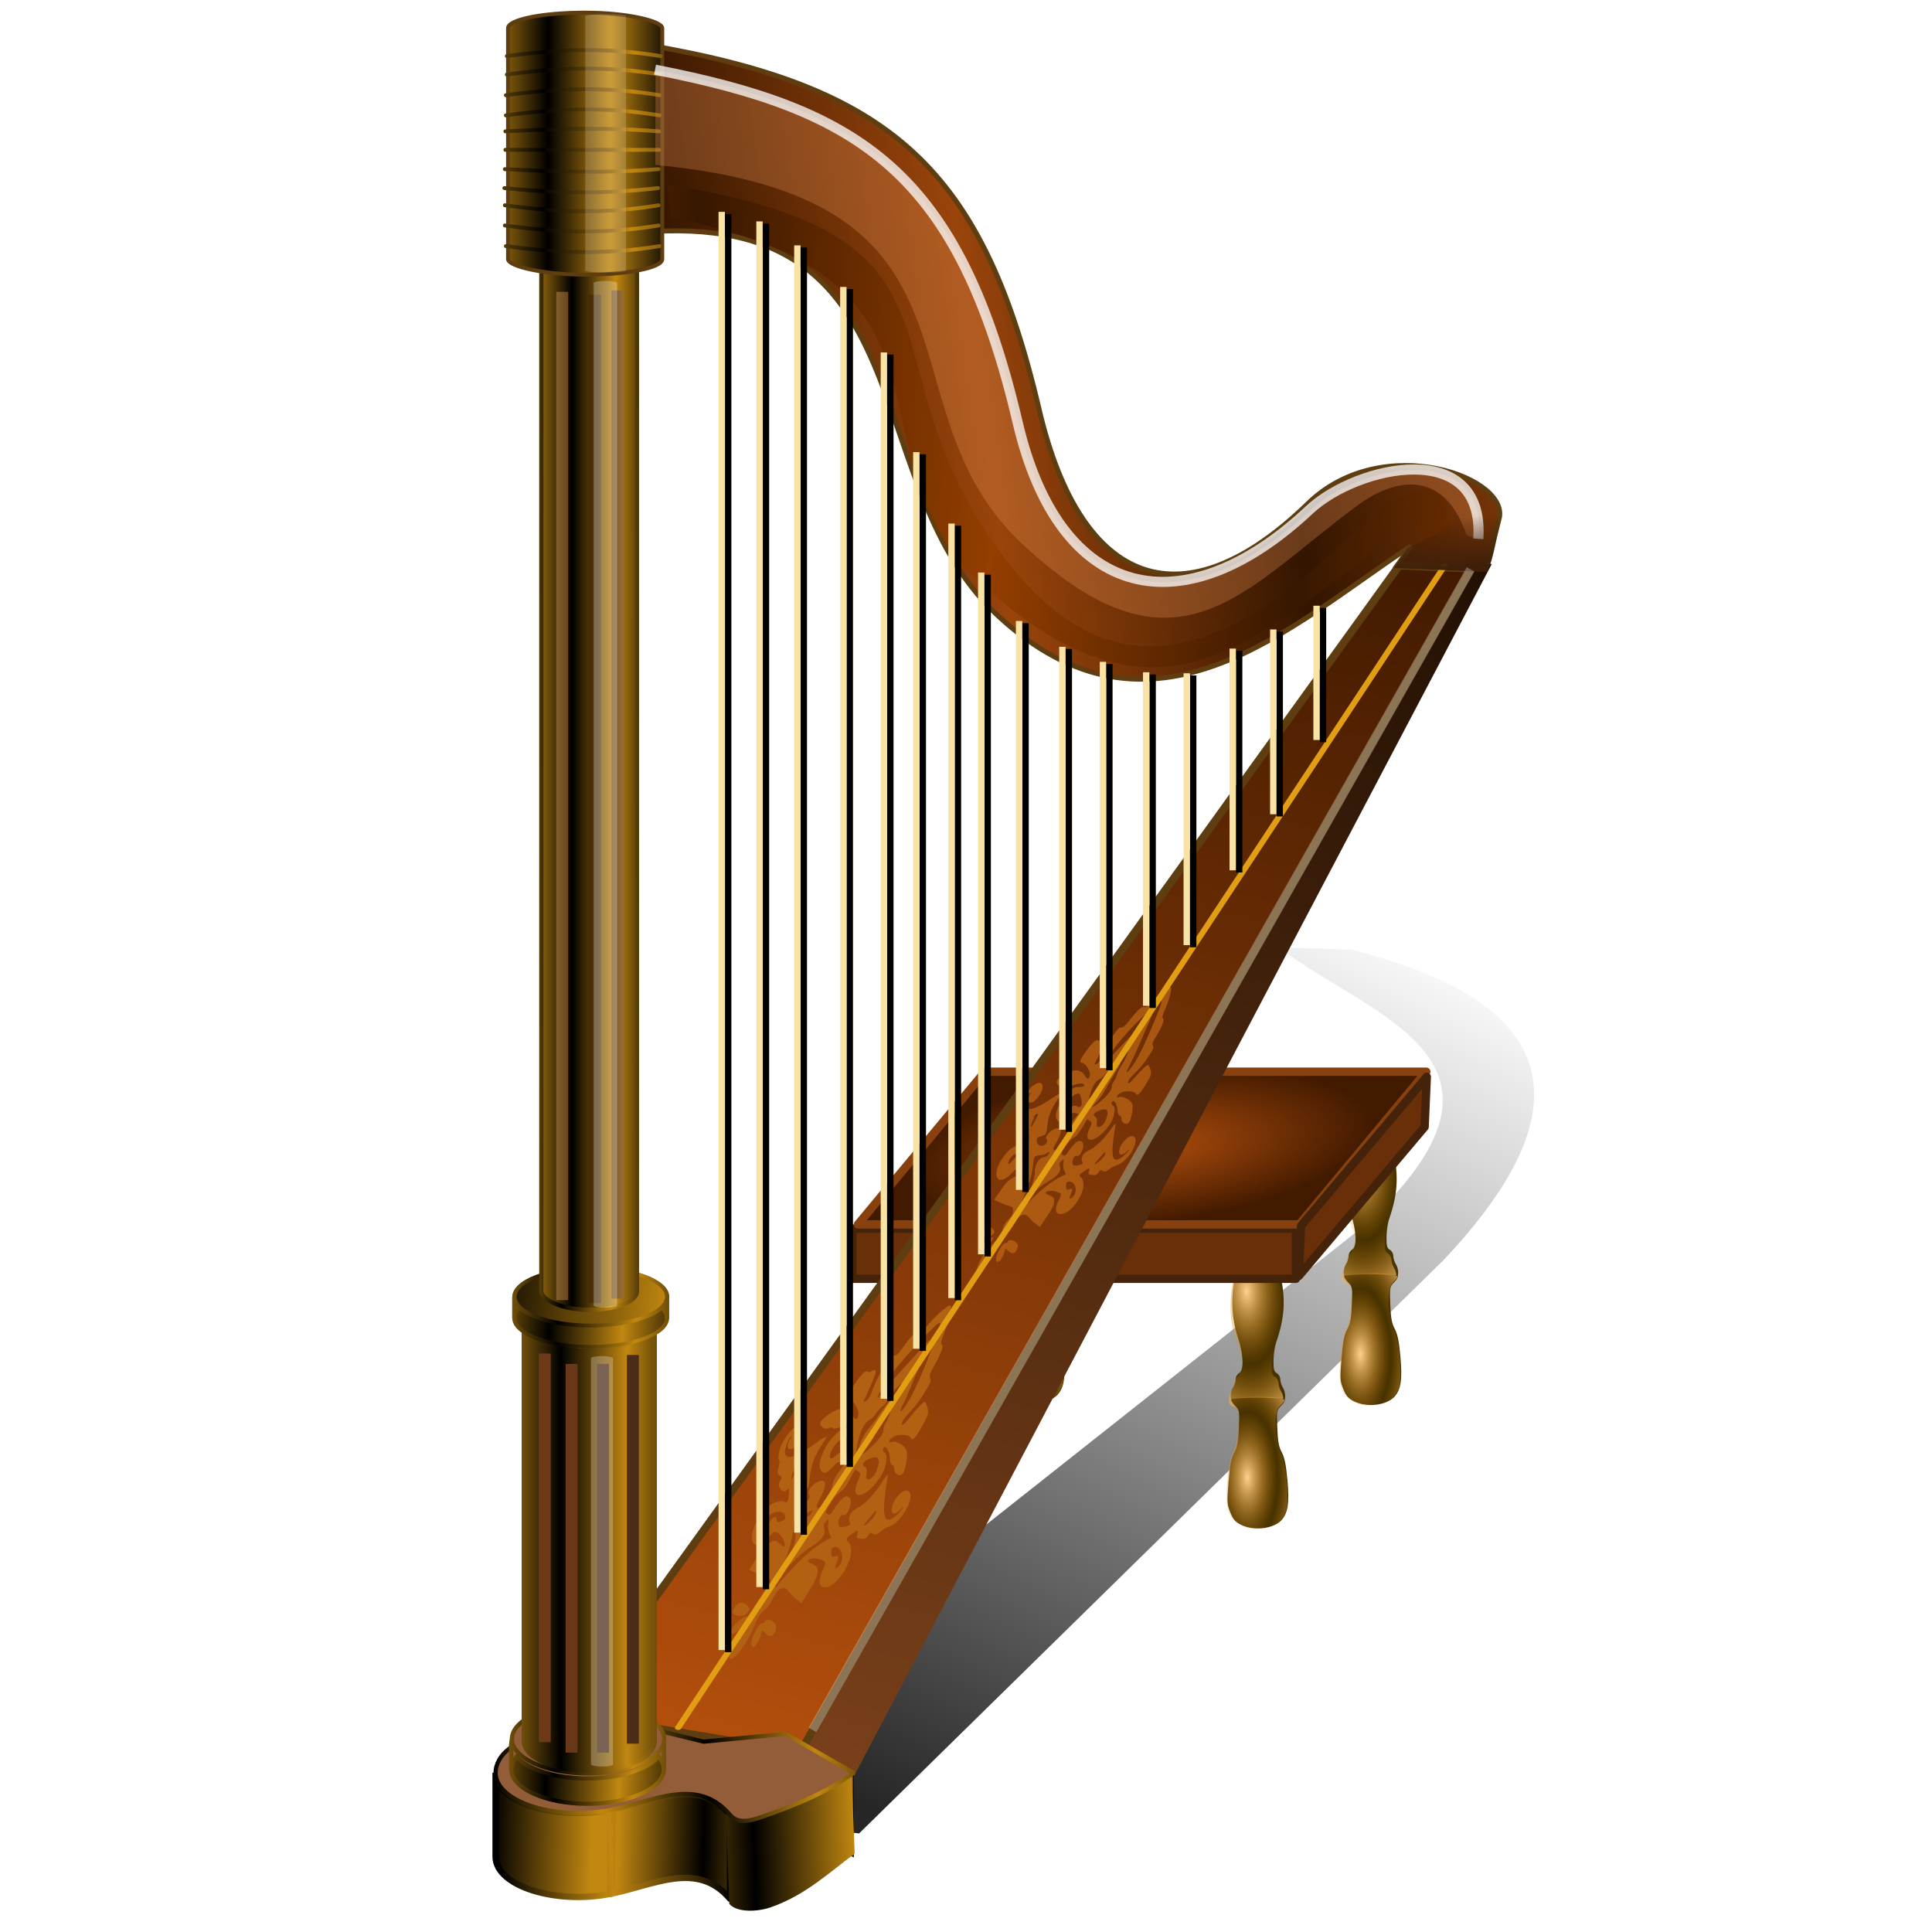 <?xml version="1.0" encoding="UTF-8" standalone="no"?>
<!-- Created with Inkscape (http://www.inkscape.org/) -->

<svg
   xmlns:dc="http://purl.org/dc/elements/1.1/"
   xmlns:cc="http://creativecommons.org/ns#"
   xmlns:rdf="http://www.w3.org/1999/02/22-rdf-syntax-ns#"
   xmlns:svg="http://www.w3.org/2000/svg"
   xmlns="http://www.w3.org/2000/svg"
   xmlns:xlink="http://www.w3.org/1999/xlink"
   xmlns:sodipodi="http://sodipodi.sourceforge.net/DTD/sodipodi-0.dtd"
   xmlns:inkscape="http://www.inkscape.org/namespaces/inkscape"
   width="255"
   height="255"
   viewBox="0 0 67.469 67.469"
   version="1.1"
   id="svg8"
   inkscape:version="0.92.5 (2060ec1f9f, 2020-04-08)"
   sodipodi:docname="muse_icon.svg">
  <defs
     id="defs2">
    <linearGradient
       id="linearGradient959"
       inkscape:collect="always">
      <stop
         id="stop955"
         offset="0"
         style="stop-color:#3f1f09;stop-opacity:1;" />
      <stop
         id="stop957"
         offset="1"
         style="stop-color:#3f1f09;stop-opacity:0;" />
    </linearGradient>
    <linearGradient
       id="linearGradient999"
       inkscape:collect="always">
      <stop
         id="stop995"
         offset="0"
         style="stop-color:#371700;stop-opacity:1;" />
      <stop
         id="stop997"
         offset="1"
         style="stop-color:#943e00;stop-opacity:1" />
    </linearGradient>
    <linearGradient
       id="linearGradient945"
       inkscape:collect="always">
      <stop
         id="stop941"
         offset="0"
         style="stop-color:#000000;stop-opacity:0.852" />
      <stop
         id="stop943"
         offset="1"
         style="stop-color:#000000;stop-opacity:0" />
    </linearGradient>
    <linearGradient
       id="linearGradient1115"
       inkscape:collect="always">
      <stop
         stop-opacity="1"
         stop-color="#3c2300"
         id="stop1111" />
      <stop
         stop-opacity="1"
         stop-color="#e7b46d"
         id="stop1113"
         offset="1" />
    </linearGradient>
    <linearGradient
       id="linearGradient1094">
      <stop
         stop-opacity="1"
         stop-color="#79401a"
         id="stop1090" />
      <stop
         stop-opacity="1"
         stop-color="#221003"
         offset="1"
         id="stop1092" />
    </linearGradient>
    <linearGradient
       id="linearGradient4448"
       inkscape:collect="always">
      <stop
         stop-opacity="1"
         stop-color="#331500"
         id="stop4450" />
      <stop
         stop-opacity="1"
         stop-color="#99440b"
         id="stop4452"
         offset="1" />
    </linearGradient>
    <linearGradient
       id="linearGradient4438">
      <stop
         stop-opacity="1"
         stop-color="#b14e0c"
         id="stop4440" />
      <stop
         stop-opacity="1"
         stop-color="#421a00"
         id="stop4442"
         offset="1" />
    </linearGradient>
    <linearGradient
       id="linearGradient3292">
      <stop
         stop-opacity="1"
         stop-color="#000000"
         id="stop3294" />
      <stop
         stop-opacity="1"
         stop-color="#c18710"
         offset="1"
         id="stop3296" />
    </linearGradient>
    <linearGradient
       gradientTransform="matrix(0.147,0,0,0.147,25.993,224.473)"
       inkscape:collect="always"
       xlink:href="#linearGradient3292"
       id="linearGradient3298"
       x1="-59.745"
       y1="456.97"
       x2="-34.17"
       y2="455.68"
       gradientUnits="userSpaceOnUse"
       spreadMethod="reflect" />
    <linearGradient
       gradientTransform="matrix(0.147,0,0,0.147,25.993,224.473)"
       inkscape:collect="always"
       xlink:href="#linearGradient3292"
       id="linearGradient3306"
       x1="-57.775"
       y1="475.81"
       x2="-32.15"
       y2="476.1"
       gradientUnits="userSpaceOnUse" />
    <linearGradient
       gradientTransform="matrix(0.147,0,0,0.147,25.993,224.473)"
       inkscape:collect="always"
       xlink:href="#linearGradient3292"
       id="linearGradient3318"
       x1="-3.444"
       y1="478.1"
       x2="-31.21"
       y2="479.99"
       gradientUnits="userSpaceOnUse"
       spreadMethod="reflect" />
    <linearGradient
       gradientTransform="matrix(0.147,0,0,0.147,25.926,224.405)"
       inkscape:collect="always"
       xlink:href="#linearGradient3292"
       id="linearGradient3327"
       x1="2.774"
       y1="473.242"
       x2="26.719"
       y2="472.5"
       gradientUnits="userSpaceOnUse"
       spreadMethod="reflect" />
    <linearGradient
       gradientTransform="matrix(0.147,0,0,0.147,25.993,224.473)"
       inkscape:collect="always"
       xlink:href="#linearGradient3292"
       id="linearGradient3355"
       x1="-59.995"
       y1="470.11"
       x2="-36.35"
       y2="470.68"
       gradientUnits="userSpaceOnUse" />
    <linearGradient
       gradientTransform="matrix(0.147,0,0,0.147,25.993,224.473)"
       inkscape:collect="always"
       xlink:href="#linearGradient3292"
       id="linearGradient3363"
       x1="-9.713"
       y1="473.88"
       x2="-30.07"
       y2="473.28"
       gradientUnits="userSpaceOnUse"
       spreadMethod="reflect" />
    <linearGradient
       inkscape:collect="always"
       xlink:href="#linearGradient3292"
       id="linearGradient3737"
       gradientUnits="userSpaceOnUse"
       spreadMethod="reflect"
       x1="-46.02"
       y1="455.27"
       x2="-27.467"
       y2="455.27" />
    <linearGradient
       inkscape:collect="always"
       xlink:href="#linearGradient3292"
       id="linearGradient3759"
       gradientUnits="userSpaceOnUse"
       spreadMethod="reflect"
       x1="-47.17"
       y1="457.81"
       x2="-29.755"
       y2="458.38" />
    <linearGradient
       inkscape:collect="always"
       xlink:href="#linearGradient3292"
       id="linearGradient3761"
       gradientUnits="userSpaceOnUse"
       gradientTransform="translate(0.999,-6.564)"
       spreadMethod="reflect"
       x1="-46.02"
       y1="455.27"
       x2="-27.467"
       y2="455.27" />
    <linearGradient
       y2="455.27"
       x2="-27.467"
       y1="455.27"
       x1="-46.02"
       spreadMethod="reflect"
       gradientTransform="matrix(0.147,0,0,0.147,26.14,223.51)"
       gradientUnits="userSpaceOnUse"
       id="linearGradient4327"
       xlink:href="#linearGradient3292"
       inkscape:collect="always" />
    <linearGradient
       y2="455.27"
       x2="-27.467"
       y1="455.27"
       x1="-46.02"
       spreadMethod="reflect"
       gradientTransform="matrix(0.861,0,0,0.861,-6.919,-25.389)"
       gradientUnits="userSpaceOnUse"
       id="linearGradient4368"
       xlink:href="#linearGradient3292"
       inkscape:collect="always" />
    <linearGradient
       y2="401.44"
       x2="-28.64"
       y1="401.44"
       x1="-44.36"
       spreadMethod="reflect"
       gradientUnits="userSpaceOnUse"
       id="linearGradient4376"
       xlink:href="#linearGradient3292"
       inkscape:collect="always" />
    <linearGradient
       y2="455.27"
       x2="-27.467"
       y1="455.27"
       x1="-46.02"
       spreadMethod="reflect"
       gradientTransform="matrix(0.861,0,0,0.861,-4.697,-43.975)"
       gradientUnits="userSpaceOnUse"
       id="linearGradient4378"
       xlink:href="#linearGradient3292"
       inkscape:collect="always" />
    <linearGradient
       y2="455.27"
       x2="-27.467"
       y1="455.27"
       x1="-46.02"
       spreadMethod="reflect"
       gradientTransform="matrix(0.862,0,0,0.741,-6.855,28.965)"
       gradientUnits="userSpaceOnUse"
       id="linearGradient4382"
       xlink:href="#linearGradient3292"
       inkscape:collect="always" />
    <linearGradient
       y2="455.27"
       x2="-27.467"
       y1="455.27"
       x1="-46.02"
       spreadMethod="reflect"
       gradientTransform="translate(84.099,-115.948)"
       gradientUnits="userSpaceOnUse"
       id="linearGradient4408"
       xlink:href="#linearGradient3292"
       inkscape:collect="always" />
    <linearGradient
       gradientTransform="matrix(0.147,0,0,0.147,13.697,224.946)"
       spreadMethod="reflect"
       gradientUnits="userSpaceOnUse"
       y2="216.6"
       x2="53.01"
       y1="216.6"
       x1="42.743"
       id="linearGradient4418"
       xlink:href="#linearGradient3292"
       inkscape:collect="always" />
    <linearGradient
       gradientUnits="userSpaceOnUse"
       y2="337.14"
       x2="64.44"
       y1="332.61"
       x1="20.02"
       id="linearGradient4426"
       xlink:href="#linearGradient3292"
       inkscape:collect="always" />
    <linearGradient
       gradientTransform="matrix(0.147,0,0,0.147,13.697,224.946)"
       spreadMethod="reflect"
       gradientUnits="userSpaceOnUse"
       y2="214.6"
       x2="51.53"
       y1="214.65"
       x1="39.685"
       id="linearGradient4434"
       xlink:href="#linearGradient3292"
       inkscape:collect="always" />
    <linearGradient
       gradientTransform="matrix(0.21,0,0,0.147,52.698,224.639)"
       gradientUnits="userSpaceOnUse"
       y2="164.8"
       x2="-14.824"
       y1="447.74"
       x1="-123.62"
       id="linearGradient4444"
       xlink:href="#linearGradient4438"
       inkscape:collect="always" />
    <linearGradient
       gradientTransform="matrix(0.207,0,0,0.146,52.439,224.547)"
       spreadMethod="reflect"
       gradientUnits="userSpaceOnUse"
       y2="112.04"
       x2="-89.62"
       y1="117.07"
       x1="-140.2"
       id="linearGradient4454"
       xlink:href="#linearGradient4448"
       inkscape:collect="always" />
    <linearGradient
       gradientTransform="matrix(0.147,0,0,0.124,13.682,227.137)"
       spreadMethod="reflect"
       gradientUnits="userSpaceOnUse"
       y2="59.762"
       x2="51.929"
       y1="59.762"
       x1="37.12"
       id="linearGradient4464"
       xlink:href="#linearGradient3292"
       inkscape:collect="always" />
    <linearGradient
       gradientTransform="matrix(0.147,0,0,0.124,13.682,227.137)"
       spreadMethod="reflect"
       gradientUnits="userSpaceOnUse"
       y2="61.5"
       x2="57.14"
       y1="61.5"
       x1="35.931"
       id="linearGradient4526"
       xlink:href="#linearGradient3292"
       inkscape:collect="always" />
    <linearGradient
       gradientTransform="matrix(0.147,0,0,0.124,13.682,226.491)"
       y2="61.5"
       x2="57.14"
       y1="61.5"
       x1="35.931"
       spreadMethod="reflect"
       gradientUnits="userSpaceOnUse"
       id="linearGradient4530"
       xlink:href="#linearGradient3292"
       inkscape:collect="always" />
    <linearGradient
       y2="61.5"
       x2="57.14"
       y1="61.5"
       x1="35.931"
       spreadMethod="reflect"
       gradientTransform="matrix(0.147,0,0,-0.124,13.665,243.065)"
       gradientUnits="userSpaceOnUse"
       id="linearGradient4534"
       xlink:href="#linearGradient3292"
       inkscape:collect="always" />
    <linearGradient
       y2="61.5"
       x2="57.14"
       y1="61.5"
       x1="35.931"
       spreadMethod="reflect"
       gradientTransform="matrix(0.147,0,0,-0.124,13.647,243.726)"
       gradientUnits="userSpaceOnUse"
       id="linearGradient4538"
       xlink:href="#linearGradient3292"
       inkscape:collect="always" />
    <linearGradient
       y2="61.5"
       x2="57.14"
       y1="61.5"
       x1="35.931"
       spreadMethod="reflect"
       gradientTransform="matrix(0.147,0,0,-0.124,13.665,244.326)"
       gradientUnits="userSpaceOnUse"
       id="linearGradient4542"
       xlink:href="#linearGradient3292"
       inkscape:collect="always" />
    <linearGradient
       y2="61.5"
       x2="57.14"
       y1="61.5"
       x1="35.931"
       spreadMethod="reflect"
       gradientTransform="matrix(0.147,0,0,-0.124,13.665,245.031)"
       gradientUnits="userSpaceOnUse"
       id="linearGradient4546"
       xlink:href="#linearGradient3292"
       inkscape:collect="always" />
    <linearGradient
       y2="61.5"
       x2="57.14"
       y1="61.5"
       x1="35.931"
       spreadMethod="reflect"
       gradientTransform="matrix(0.147,0,0,-0.124,13.7,245.752)"
       gradientUnits="userSpaceOnUse"
       id="linearGradient4550"
       xlink:href="#linearGradient3292"
       inkscape:collect="always" />
    <linearGradient
       y2="61.5"
       x2="57.14"
       y1="61.5"
       x1="35.931"
       spreadMethod="reflect"
       gradientTransform="matrix(0.147,0,0,0.124,13.7,225.935)"
       gradientUnits="userSpaceOnUse"
       id="linearGradient4558"
       xlink:href="#linearGradient3292"
       inkscape:collect="always" />
    <linearGradient
       y2="61.5"
       x2="57.14"
       y1="61.5"
       x1="35.931"
       spreadMethod="reflect"
       gradientTransform="matrix(0.147,0,0,0.124,13.7,225.229)"
       gradientUnits="userSpaceOnUse"
       id="linearGradient4560"
       xlink:href="#linearGradient3292"
       inkscape:collect="always" />
    <linearGradient
       y2="61.5"
       x2="57.14"
       y1="61.5"
       x1="35.931"
       spreadMethod="reflect"
       gradientTransform="matrix(0.147,0,0,0.124,13.736,224.509)"
       gradientUnits="userSpaceOnUse"
       id="linearGradient4562"
       xlink:href="#linearGradient3292"
       inkscape:collect="always" />
    <linearGradient
       y2="61.5"
       x2="57.14"
       y1="61.5"
       x1="35.931"
       spreadMethod="reflect"
       gradientTransform="matrix(0.147,0,0,0.124,13.736,223.863)"
       gradientUnits="userSpaceOnUse"
       id="linearGradient4566"
       xlink:href="#linearGradient3292"
       inkscape:collect="always" />
    <linearGradient
       y2="165.35"
       x2="-11.01"
       y1="453.2"
       x1="-114.07"
       gradientTransform="matrix(0.21,0,0,0.147,52.698,224.639)"
       gradientUnits="userSpaceOnUse"
       id="linearGradient1088"
       xlink:href="#linearGradient1094"
       inkscape:collect="always" />
    <linearGradient
       spreadMethod="reflect"
       gradientUnits="userSpaceOnUse"
       y2="111.94"
       x2="85.956"
       y1="111.94"
       x1="76.74"
       id="linearGradient1117"
       xlink:href="#linearGradient1115"
       inkscape:collect="always" />
    <linearGradient
       gradientUnits="userSpaceOnUse"
       y2="128.793"
       x2="185.244"
       y1="248.123"
       x1="125.921"
       id="linearGradient947"
       xlink:href="#linearGradient945"
       inkscape:collect="always" />
    <filter
       height="1.024"
       y="-0.012"
       width="1.024"
       x="-0.012"
       id="filter981"
       style="color-interpolation-filters:sRGB"
       inkscape:collect="always">
      <feGaussianBlur
         id="feGaussianBlur983"
         stdDeviation="0.575"
         inkscape:collect="always" />
    </filter>
    <filter
       height="1.063"
       y="-0.031"
       width="1.039"
       x="-0.019"
       id="filter991"
       style="color-interpolation-filters:sRGB"
       inkscape:collect="always">
      <feGaussianBlur
         id="feGaussianBlur993"
         stdDeviation="0.857"
         inkscape:collect="always" />
    </filter>
    <linearGradient
       spreadMethod="reflect"
       gradientUnits="userSpaceOnUse"
       y2="66.913"
       x2="129.342"
       y1="64.855"
       x1="90.013"
       id="linearGradient1001"
       xlink:href="#linearGradient999"
       inkscape:collect="always"
       gradientTransform="matrix(0.272,0,0,0.272,-0.409,226.987)" />
    <linearGradient
       gradientUnits="userSpaceOnUse"
       y2="75.947"
       x2="186.162"
       y1="82.466"
       x1="186.782"
       id="linearGradient961"
       xlink:href="#linearGradient959"
       inkscape:collect="always"
       gradientTransform="matrix(0.272,0,0,0.272,-0.409,226.987)" />
    <linearGradient
       inkscape:collect="always"
       xlink:href="#linearGradient3292"
       id="linearGradient1299"
       gradientUnits="userSpaceOnUse"
       x1="-47.17"
       y1="457.81"
       x2="-29.755"
       y2="458.38"
       spreadMethod="reflect" />
    <linearGradient
       inkscape:collect="always"
       xlink:href="#linearGradient3292"
       id="linearGradient1301"
       gradientUnits="userSpaceOnUse"
       gradientTransform="translate(0.999,-6.564)"
       x1="-46.02"
       y1="455.27"
       x2="-27.467"
       y2="455.27"
       spreadMethod="reflect" />
    <linearGradient
       inkscape:collect="always"
       xlink:href="#linearGradient3292"
       id="linearGradient1303"
       gradientUnits="userSpaceOnUse"
       x1="-46.02"
       y1="455.27"
       x2="-27.467"
       y2="455.27"
       spreadMethod="reflect" />
    <linearGradient
       inkscape:collect="always"
       xlink:href="#linearGradient3292"
       id="linearGradient1305"
       gradientUnits="userSpaceOnUse"
       x1="-46.02"
       y1="455.27"
       x2="-27.467"
       y2="455.27"
       spreadMethod="reflect" />
    <linearGradient
       inkscape:collect="always"
       xlink:href="#linearGradient3292"
       id="linearGradient1307"
       gradientUnits="userSpaceOnUse"
       x1="-46.02"
       y1="455.27"
       x2="-27.467"
       y2="455.27"
       spreadMethod="reflect" />
    <linearGradient
       inkscape:collect="always"
       xlink:href="#linearGradient3292"
       id="linearGradient1309"
       gradientUnits="userSpaceOnUse"
       x1="-46.02"
       y1="455.27"
       x2="-27.467"
       y2="455.27"
       spreadMethod="reflect" />
    <linearGradient
       inkscape:collect="always"
       xlink:href="#linearGradient3292"
       id="linearGradient1311"
       gradientUnits="userSpaceOnUse"
       gradientTransform="matrix(0.861,0,0,0.861,-6.919,-25.389)"
       x1="-46.02"
       y1="455.27"
       x2="-27.467"
       y2="455.27"
       spreadMethod="reflect" />
    <linearGradient
       inkscape:collect="always"
       xlink:href="#linearGradient3292"
       id="linearGradient1313"
       gradientUnits="userSpaceOnUse"
       gradientTransform="matrix(0.861,0,0,0.861,-6.919,-25.389)"
       x1="-46.02"
       y1="455.27"
       x2="-27.467"
       y2="455.27"
       spreadMethod="reflect" />
    <linearGradient
       inkscape:collect="always"
       xlink:href="#linearGradient3292"
       id="linearGradient1315"
       gradientUnits="userSpaceOnUse"
       gradientTransform="matrix(0.861,0,0,0.861,-6.919,-25.389)"
       x1="-46.02"
       y1="455.27"
       x2="-27.467"
       y2="455.27"
       spreadMethod="reflect" />
    <linearGradient
       inkscape:collect="always"
       xlink:href="#linearGradient3292"
       id="linearGradient1317"
       gradientUnits="userSpaceOnUse"
       gradientTransform="matrix(0.861,0,0,0.861,-6.919,-25.389)"
       x1="-46.02"
       y1="455.27"
       x2="-27.467"
       y2="455.27"
       spreadMethod="reflect" />
    <linearGradient
       inkscape:collect="always"
       xlink:href="#linearGradient3292"
       id="linearGradient1319"
       gradientUnits="userSpaceOnUse"
       x1="-46.02"
       y1="455.27"
       x2="-27.467"
       y2="455.27"
       spreadMethod="reflect" />
    <linearGradient
       inkscape:collect="always"
       xlink:href="#linearGradient3292"
       id="linearGradient1321"
       gradientUnits="userSpaceOnUse"
       x1="-46.02"
       y1="455.27"
       x2="-27.467"
       y2="455.27"
       spreadMethod="reflect" />
    <linearGradient
       inkscape:collect="always"
       xlink:href="#linearGradient3292"
       id="linearGradient1323"
       gradientUnits="userSpaceOnUse"
       x1="-46.02"
       y1="455.27"
       x2="-27.467"
       y2="455.27"
       spreadMethod="reflect" />
    <linearGradient
       inkscape:collect="always"
       xlink:href="#linearGradient1115"
       id="linearGradient1325"
       gradientUnits="userSpaceOnUse"
       x1="76.74"
       y1="111.94"
       x2="85.956"
       y2="111.94"
       spreadMethod="reflect" />
    <linearGradient
       inkscape:collect="always"
       xlink:href="#linearGradient1115"
       id="linearGradient1327"
       gradientUnits="userSpaceOnUse"
       x1="76.74"
       y1="111.94"
       x2="85.956"
       y2="111.94"
       spreadMethod="reflect" />
    <linearGradient
       inkscape:collect="always"
       xlink:href="#linearGradient1115"
       id="linearGradient1329"
       gradientUnits="userSpaceOnUse"
       x1="76.74"
       y1="111.94"
       x2="85.956"
       y2="111.94"
       spreadMethod="reflect" />
    <radialGradient
       inkscape:collect="always"
       xlink:href="#linearGradient4438"
       id="radialGradient1072"
       cx="42.451"
       cy="269.341"
       fx="42.451"
       fy="269.341"
       r="8.112"
       gradientTransform="matrix(1,0,-0.298,0.358,25.244,171.239)"
       gradientUnits="userSpaceOnUse" />
    <linearGradient
       id="linearGradient904">
      <stop
         stop-opacity="1"
         stop-color="#ffd18e"
         id="stop900" />
      <stop
         stop-opacity="0"
         stop-color="#cb7a02"
         offset="1"
         id="stop902" />
    </linearGradient>
    <linearGradient
       id="linearGradient3837">
      <stop
         stop-opacity="1"
         stop-color="#c95700"
         id="stop3839" />
      <stop
         stop-opacity="1"
         stop-color="#d5772c"
         id="stop3841"
         offset="0.461" />
      <stop
         stop-opacity="1"
         stop-color="#461f00"
         id="stop3843"
         offset="0.648" />
      <stop
         stop-opacity="1"
         stop-color="#502a0c"
         offset="0.902"
         id="stop3845" />
      <stop
         stop-opacity="1"
         stop-color="#db8840"
         offset="1"
         id="stop3847" />
    </linearGradient>
    <linearGradient
       id="linearGradient3770">
      <stop
         stop-opacity="1"
         stop-color="#c95700"
         id="stop3772" />
      <stop
         stop-opacity="1"
         stop-color="#d8823e"
         offset="0.791"
         id="stop3782" />
      <stop
         stop-opacity="1"
         stop-color="#461f00"
         offset="0.85"
         id="stop3778" />
      <stop
         stop-opacity="1"
         stop-color="#6a370f"
         id="stop3780"
         offset="0.926" />
      <stop
         stop-opacity="1"
         stop-color="#ee9548"
         id="stop3774"
         offset="1" />
    </linearGradient>
    <radialGradient
       spreadMethod="reflect"
       r="18.225"
       fy="128.51"
       fx="235.39"
       cy="128.51"
       cx="235.39"
       gradientTransform="matrix(-1,0,0,-0.459,151.398,152.724)"
       gradientUnits="userSpaceOnUse"
       id="radialGradient921"
       xlink:href="#linearGradient904"
       inkscape:collect="always" />
    <radialGradient
       spreadMethod="reflect"
       r="7.579"
       fy="81.41"
       fx="133.01"
       cy="81.41"
       cx="133.01"
       gradientTransform="matrix(-0.068,-1.343,2.651,-0.134,-239.421,283.06)"
       gradientUnits="userSpaceOnUse"
       id="radialGradient957"
       xlink:href="#linearGradient904"
       inkscape:collect="always" />
    <radialGradient
       inkscape:collect="always"
       xlink:href="#linearGradient904"
       id="radialGradient1105"
       gradientUnits="userSpaceOnUse"
       gradientTransform="matrix(-0.068,-1.343,2.651,-0.134,-239.421,283.06)"
       cx="133.01"
       cy="81.41"
       fx="133.01"
       fy="81.41"
       r="7.579"
       spreadMethod="reflect" />
    <radialGradient
       inkscape:collect="always"
       xlink:href="#linearGradient904"
       id="radialGradient1107"
       gradientUnits="userSpaceOnUse"
       gradientTransform="matrix(-1,0,0,-0.459,151.398,152.724)"
       cx="235.39"
       cy="128.51"
       fx="235.39"
       fy="128.51"
       r="18.225"
       spreadMethod="reflect" />
    <radialGradient
       inkscape:collect="always"
       xlink:href="#linearGradient904"
       id="radialGradient1119"
       gradientUnits="userSpaceOnUse"
       gradientTransform="matrix(-0.068,-1.343,2.651,-0.134,-239.421,283.06)"
       cx="133.01"
       cy="81.41"
       fx="133.01"
       fy="81.41"
       r="7.579"
       spreadMethod="reflect" />
    <radialGradient
       inkscape:collect="always"
       xlink:href="#linearGradient904"
       id="radialGradient1121"
       gradientUnits="userSpaceOnUse"
       gradientTransform="matrix(-1,0,0,-0.459,151.398,152.724)"
       cx="235.39"
       cy="128.51"
       fx="235.39"
       fy="128.51"
       r="18.225"
       spreadMethod="reflect" />
    <radialGradient
       inkscape:collect="always"
       xlink:href="#linearGradient904"
       id="radialGradient1133"
       gradientUnits="userSpaceOnUse"
       gradientTransform="matrix(-0.068,-1.343,2.651,-0.134,-239.421,283.06)"
       cx="133.01"
       cy="81.41"
       fx="133.01"
       fy="81.41"
       r="7.579"
       spreadMethod="reflect" />
    <radialGradient
       inkscape:collect="always"
       xlink:href="#linearGradient904"
       id="radialGradient1135"
       gradientUnits="userSpaceOnUse"
       gradientTransform="matrix(-1,0,0,-0.459,151.398,152.724)"
       cx="235.39"
       cy="128.51"
       fx="235.39"
       fy="128.51"
       r="18.225"
       spreadMethod="reflect" />
  </defs>
  <sodipodi:namedview
     id="base"
     pagecolor="#ff0000"
     bordercolor="#666666"
     borderopacity="1.0"
     inkscape:pageopacity="0"
     inkscape:pageshadow="2"
     inkscape:zoom="3.5058824"
     inkscape:cx="127.5"
     inkscape:cy="127.5"
     inkscape:document-units="mm"
     inkscape:current-layer="layer1"
     showgrid="false"
     units="px"
     inkscape:snap-to-guides="false"
     inkscape:snap-grids="false"
     inkscape:snap-others="false"
     inkscape:object-nodes="false"
     inkscape:snap-nodes="false"
     inkscape:snap-global="false"
     inkscape:window-width="1920"
     inkscape:window-height="1056"
     inkscape:window-x="0"
     inkscape:window-y="0"
     inkscape:window-maximized="1" />
  <g
     inkscape:label="Layer 1"
     inkscape:groupmode="layer"
     id="layer1"
     transform="translate(0,-229.531)">
    <path
       stroke-miterlimit="4"
       sodipodi:nodetypes="ccccccc"
       id="path939"
       d="m 111.799,244.748 -29.377,-3.511 93.937,-74.282 c 23.633,-21.613 1.107,-26.879 -10.641,-35.962 l 9.244,0.274 c 26.564,6.666 30.756,19.889 11.861,39.879 z"
       inkscape:connector-curvature="0"
       style="fill:url(#linearGradient947);fill-opacity:1;fill-rule:evenodd;stroke:none;stroke-width:0.846;stroke-linecap:round;stroke-linejoin:round;stroke-miterlimit:4;stroke-dasharray:none;stroke-opacity:1;filter:url(#filter981)"
       transform="matrix(0.272,0,0,0.272,-0.409,226.987)" />
    <g
       id="g1160"
       transform="matrix(0.968,0,0,0.968,51.976,10.509)">
      <g
         transform="matrix(0,-0.131,0.131,0,-16.896,264.116)"
         id="g1131">
        <path
           inkscape:transform-center-y="-0.30740587"
           inkscape:transform-center-x="44.338501"
           inkscape:connector-curvature="0"
           id="path1123"
           d="m -18.03,104.218 c -0.606,-1e-5 -1.641,-0.533 -2.299,-1.184 -1.444,-1.43 -2.122,-1.451 -7.627,-0.24 -6.918,1.522 -12.029,1.214 -18.747,-1.13 -1.136,-0.396 -3.393,-0.73 -5.015,-0.741 -2.436,-0.017 -3.047,0.144 -3.503,0.927 -0.304,0.521 -1.073,0.947 -1.71,0.947 -0.637,-1e-5 -1.677,0.334 -2.311,0.741 -0.635,0.408 -1.789,0.674 -2.565,0.592 -1.76,-0.186 -2.068,-1.301 -2.068,-7.491 0,-6.191 0.308,-7.305 2.068,-7.491 0.776,-0.082 1.93,0.184 2.565,0.592 0.635,0.408 1.675,0.741 2.311,0.741 0.637,0 1.406,0.426 1.71,0.947 0.817,1.401 5.034,1.269 9.848,-0.309 5.394,-1.768 11.168,-1.999 17.167,-0.688 5.766,1.261 6.219,1.25 7.785,-0.188 0.71,-0.651 1.786,-1.184 2.392,-1.184 1.019,-10e-6 1.069,0.15 0.669,2.013 -0.238,1.107 -0.433,3.612 -0.433,5.566 0,1.954 0.195,4.459 0.433,5.566 0.401,1.864 0.351,2.013 -0.67,2.013 z"
           sodipodi:nodetypes="scccccsscsccscscsscscs"
           style="fill:#473200;fill-opacity:1;stroke-width:0.601" />
        <path
           d="m -19.194,103.714 c -0.604,0 -1.635,-0.533 -2.29,-1.184 -1.438,-1.43 -2.114,-1.451 -7.599,-0.24 -6.892,1.522 -11.983,1.214 -18.677,-1.13 -1.131,-0.396 -3.38,-0.73 -4.997,-0.741 -2.427,-0.017 -3.035,0.144 -3.49,0.927 -0.303,0.521 -1.069,0.947 -1.704,0.947 -0.634,0 -1.67,0.334 -2.303,0.741 -0.632,0.408 -1.782,0.674 -2.555,0.592 -1.754,-0.186 -2.06,-1.301 -2.06,-7.491 10e-7,-6.191 0.307,-7.305 2.06,-7.491 0.773,-0.082 1.923,0.184 2.555,0.592 0.632,0.408 1.668,0.741 2.303,0.741 0.634,0 1.401,0.426 1.704,0.947 0.814,1.401 5.015,1.269 9.811,-0.309 5.374,-1.768 11.126,-1.999 17.103,-0.688 5.745,1.261 6.195,1.25 7.756,-0.188 0.707,-0.651 1.78,-1.184 2.383,-1.184 1.016,0 1.065,0.15 0.666,2.013 -0.237,1.107 -0.431,3.612 -0.431,5.566 10e-6,1.954 0.194,4.459 0.431,5.566 0.399,1.864 0.349,2.013 -0.667,2.013 z"
           id="path1125"
           inkscape:connector-curvature="0"
           sodipodi:nodetypes="ssssssssssssssssssssss"
           inkscape:transform-center-x="44.167992"
           inkscape:transform-center-y="-0.87173809"
           style="fill:url(#radialGradient1133);fill-opacity:1;stroke-width:0.599" />
        <path
           inkscape:transform-center-y="-0.91091919"
           inkscape:transform-center-x="100.55376"
           d="m -62.422,104.048 c -0.253,0.143 -1.036,-0.31 -1.741,-1.007 -1.246,-1.233 -1.415,-1.262 -6.101,-1.075 -3.767,0.151 -5.238,0.419 -6.733,1.229 -1.398,0.757 -3.428,1.174 -7.542,1.551 -6.369,0.584 -9.182,0.169 -11.162,-1.647 -2.385,-2.187 -3.007,-7.569 -1.278,-11.061 0.798,-1.612 1.505,-2.236 3.412,-3.01 2.246,-0.911 2.808,-0.943 8.455,-0.482 4.697,0.384 6.494,0.735 8.039,1.571 1.581,0.856 2.979,1.116 6.81,1.27 4.686,0.188 4.856,0.158 6.101,-1.075 0.705,-0.697 1.488,-1.151 1.741,-1.007 0.253,0.143 0.459,3.461 0.459,7.372 1e-6,3.911 -0.207,7.229 -0.459,7.372 z"
           id="path1127"
           inkscape:connector-curvature="0"
           sodipodi:nodetypes="ccccccsccscccsc"
           style="fill:#473200;fill-opacity:1;stroke-width:0.601" />
        <path
           inkscape:transform-center-y="-0.87417458"
           inkscape:transform-center-x="100.51356"
           d="m -62.647,103.959 c -0.268,10e-4 -1.264,-0.929 -1.915,-1.519 -1.685,-1.527 -9.346,-1.129 -12.736,0.58 -2.464,1.242 -10.864,2.071 -14.848,1.559 -7.967,-1.025 -8.022,-15.066 -0.065,-16.372 3.623,-0.595 12.273,0.203 14.82,1.451 1.692,0.829 3.696,1.311 6.99,1.394 3.868,0.097 4.78,-0.061 5.798,-1.005 0.664,-0.616 1.748,-1.108 2.06,-1.042 1.291,2.446 0.979,14.558 -0.104,14.955 z"
           id="path1129"
           inkscape:connector-curvature="0"
           sodipodi:nodetypes="cssssssscc"
           style="fill:url(#radialGradient1135);fill-opacity:1;stroke-width:0.601" />
      </g>
      <g
         id="g1117"
         transform="matrix(0,-0.131,0.131,0,-29.047,264.041)">
        <path
           style="fill:#473200;fill-opacity:1;stroke-width:0.601"
           sodipodi:nodetypes="scccccsscsccscscsscscs"
           d="m -18.03,104.218 c -0.606,-1e-5 -1.641,-0.533 -2.299,-1.184 -1.444,-1.43 -2.122,-1.451 -7.627,-0.24 -6.918,1.522 -12.029,1.214 -18.747,-1.13 -1.136,-0.396 -3.393,-0.73 -5.015,-0.741 -2.436,-0.017 -3.047,0.144 -3.503,0.927 -0.304,0.521 -1.073,0.947 -1.71,0.947 -0.637,-1e-5 -1.677,0.334 -2.311,0.741 -0.635,0.408 -1.789,0.674 -2.565,0.592 -1.76,-0.186 -2.068,-1.301 -2.068,-7.491 0,-6.191 0.308,-7.305 2.068,-7.491 0.776,-0.082 1.93,0.184 2.565,0.592 0.635,0.408 1.675,0.741 2.311,0.741 0.637,0 1.406,0.426 1.71,0.947 0.817,1.401 5.034,1.269 9.848,-0.309 5.394,-1.768 11.168,-1.999 17.167,-0.688 5.766,1.261 6.219,1.25 7.785,-0.188 0.71,-0.651 1.786,-1.184 2.392,-1.184 1.019,-10e-6 1.069,0.15 0.669,2.013 -0.238,1.107 -0.433,3.612 -0.433,5.566 0,1.954 0.195,4.459 0.433,5.566 0.401,1.864 0.351,2.013 -0.67,2.013 z"
           id="path1109"
           inkscape:connector-curvature="0"
           inkscape:transform-center-x="44.338501"
           inkscape:transform-center-y="-0.30740587" />
        <path
           style="fill:url(#radialGradient1119);fill-opacity:1;stroke-width:0.599"
           inkscape:transform-center-y="-0.87173809"
           inkscape:transform-center-x="44.167992"
           sodipodi:nodetypes="ssssssssssssssssssssss"
           inkscape:connector-curvature="0"
           id="path1111"
           d="m -19.194,103.714 c -0.604,0 -1.635,-0.533 -2.29,-1.184 -1.438,-1.43 -2.114,-1.451 -7.599,-0.24 -6.892,1.522 -11.983,1.214 -18.677,-1.13 -1.131,-0.396 -3.38,-0.73 -4.997,-0.741 -2.427,-0.017 -3.035,0.144 -3.49,0.927 -0.303,0.521 -1.069,0.947 -1.704,0.947 -0.634,0 -1.67,0.334 -2.303,0.741 -0.632,0.408 -1.782,0.674 -2.555,0.592 -1.754,-0.186 -2.06,-1.301 -2.06,-7.491 10e-7,-6.191 0.307,-7.305 2.06,-7.491 0.773,-0.082 1.923,0.184 2.555,0.592 0.632,0.408 1.668,0.741 2.303,0.741 0.634,0 1.401,0.426 1.704,0.947 0.814,1.401 5.015,1.269 9.811,-0.309 5.374,-1.768 11.126,-1.999 17.103,-0.688 5.745,1.261 6.195,1.25 7.756,-0.188 0.707,-0.651 1.78,-1.184 2.383,-1.184 1.016,0 1.065,0.15 0.666,2.013 -0.237,1.107 -0.431,3.612 -0.431,5.566 10e-6,1.954 0.194,4.459 0.431,5.566 0.399,1.864 0.349,2.013 -0.667,2.013 z" />
        <path
           style="fill:#473200;fill-opacity:1;stroke-width:0.601"
           sodipodi:nodetypes="ccccccsccscccsc"
           inkscape:connector-curvature="0"
           id="path1113"
           d="m -62.422,104.048 c -0.253,0.143 -1.036,-0.31 -1.741,-1.007 -1.246,-1.233 -1.415,-1.262 -6.101,-1.075 -3.767,0.151 -5.238,0.419 -6.733,1.229 -1.398,0.757 -3.428,1.174 -7.542,1.551 -6.369,0.584 -9.182,0.169 -11.162,-1.647 -2.385,-2.187 -3.007,-7.569 -1.278,-11.061 0.798,-1.612 1.505,-2.236 3.412,-3.01 2.246,-0.911 2.808,-0.943 8.455,-0.482 4.697,0.384 6.494,0.735 8.039,1.571 1.581,0.856 2.979,1.116 6.81,1.27 4.686,0.188 4.856,0.158 6.101,-1.075 0.705,-0.697 1.488,-1.151 1.741,-1.007 0.253,0.143 0.459,3.461 0.459,7.372 1e-6,3.911 -0.207,7.229 -0.459,7.372 z"
           inkscape:transform-center-x="100.55376"
           inkscape:transform-center-y="-0.91091919" />
        <path
           style="fill:url(#radialGradient1121);fill-opacity:1;stroke-width:0.601"
           sodipodi:nodetypes="cssssssscc"
           inkscape:connector-curvature="0"
           id="path1115"
           d="m -62.647,103.959 c -0.268,10e-4 -1.264,-0.929 -1.915,-1.519 -1.685,-1.527 -9.346,-1.129 -12.736,0.58 -2.464,1.242 -10.864,2.071 -14.848,1.559 -7.967,-1.025 -8.022,-15.066 -0.065,-16.372 3.623,-0.595 12.273,0.203 14.82,1.451 1.692,0.829 3.696,1.311 6.99,1.394 3.868,0.097 4.78,-0.061 5.798,-1.005 0.664,-0.616 1.748,-1.108 2.06,-1.042 1.291,2.446 0.979,14.558 -0.104,14.955 z"
           inkscape:transform-center-x="100.51356"
           inkscape:transform-center-y="-0.87417458" />
      </g>
      <g
         transform="matrix(0,-0.131,0.131,0,-33.198,268.569)"
         id="g1103">
        <path
           inkscape:transform-center-y="-0.30740587"
           inkscape:transform-center-x="44.338501"
           inkscape:connector-curvature="0"
           id="path1094"
           d="m -18.03,104.218 c -0.606,-1e-5 -1.641,-0.533 -2.299,-1.184 -1.444,-1.43 -2.122,-1.451 -7.627,-0.24 -6.918,1.522 -12.029,1.214 -18.747,-1.13 -1.136,-0.396 -3.393,-0.73 -5.015,-0.741 -2.436,-0.017 -3.047,0.144 -3.503,0.927 -0.304,0.521 -1.073,0.947 -1.71,0.947 -0.637,-1e-5 -1.677,0.334 -2.311,0.741 -0.635,0.408 -1.789,0.674 -2.565,0.592 -1.76,-0.186 -2.068,-1.301 -2.068,-7.491 0,-6.191 0.308,-7.305 2.068,-7.491 0.776,-0.082 1.93,0.184 2.565,0.592 0.635,0.408 1.675,0.741 2.311,0.741 0.637,0 1.406,0.426 1.71,0.947 0.817,1.401 5.034,1.269 9.848,-0.309 5.394,-1.768 11.168,-1.999 17.167,-0.688 5.766,1.261 6.219,1.25 7.785,-0.188 0.71,-0.651 1.786,-1.184 2.392,-1.184 1.019,-10e-6 1.069,0.15 0.669,2.013 -0.238,1.107 -0.433,3.612 -0.433,5.566 0,1.954 0.195,4.459 0.433,5.566 0.401,1.864 0.351,2.013 -0.67,2.013 z"
           sodipodi:nodetypes="scccccsscsccscscsscscs"
           style="fill:#473200;fill-opacity:1;stroke-width:0.601" />
        <path
           d="m -19.194,103.714 c -0.604,0 -1.635,-0.533 -2.29,-1.184 -1.438,-1.43 -2.114,-1.451 -7.599,-0.24 -6.892,1.522 -11.983,1.214 -18.677,-1.13 -1.131,-0.396 -3.38,-0.73 -4.997,-0.741 -2.427,-0.017 -3.035,0.144 -3.49,0.927 -0.303,0.521 -1.069,0.947 -1.704,0.947 -0.634,0 -1.67,0.334 -2.303,0.741 -0.632,0.408 -1.782,0.674 -2.555,0.592 -1.754,-0.186 -2.06,-1.301 -2.06,-7.491 10e-7,-6.191 0.307,-7.305 2.06,-7.491 0.773,-0.082 1.923,0.184 2.555,0.592 0.632,0.408 1.668,0.741 2.303,0.741 0.634,0 1.401,0.426 1.704,0.947 0.814,1.401 5.015,1.269 9.811,-0.309 5.374,-1.768 11.126,-1.999 17.103,-0.688 5.745,1.261 6.195,1.25 7.756,-0.188 0.707,-0.651 1.78,-1.184 2.383,-1.184 1.016,0 1.065,0.15 0.666,2.013 -0.237,1.107 -0.431,3.612 -0.431,5.566 10e-6,1.954 0.194,4.459 0.431,5.566 0.399,1.864 0.349,2.013 -0.667,2.013 z"
           id="path1097"
           inkscape:connector-curvature="0"
           sodipodi:nodetypes="ssssssssssssssssssssss"
           inkscape:transform-center-x="44.167992"
           inkscape:transform-center-y="-0.87173809"
           style="fill:url(#radialGradient1105);fill-opacity:1;stroke-width:0.599" />
        <path
           inkscape:transform-center-y="-0.91091919"
           inkscape:transform-center-x="100.55376"
           d="m -62.422,104.048 c -0.253,0.143 -1.036,-0.31 -1.741,-1.007 -1.246,-1.233 -1.415,-1.262 -6.101,-1.075 -3.767,0.151 -5.238,0.419 -6.733,1.229 -1.398,0.757 -3.428,1.174 -7.542,1.551 -6.369,0.584 -9.182,0.169 -11.162,-1.647 -2.385,-2.187 -3.007,-7.569 -1.278,-11.061 0.798,-1.612 1.505,-2.236 3.412,-3.01 2.246,-0.911 2.808,-0.943 8.455,-0.482 4.697,0.384 6.494,0.735 8.039,1.571 1.581,0.856 2.979,1.116 6.81,1.27 4.686,0.188 4.856,0.158 6.101,-1.075 0.705,-0.697 1.488,-1.151 1.741,-1.007 0.253,0.143 0.459,3.461 0.459,7.372 1e-6,3.911 -0.207,7.229 -0.459,7.372 z"
           id="path1099"
           inkscape:connector-curvature="0"
           sodipodi:nodetypes="ccccccsccscccsc"
           style="fill:#473200;fill-opacity:1;stroke-width:0.601" />
        <path
           inkscape:transform-center-y="-0.87417458"
           inkscape:transform-center-x="100.51356"
           d="m -62.647,103.959 c -0.268,10e-4 -1.264,-0.929 -1.915,-1.519 -1.685,-1.527 -9.346,-1.129 -12.736,0.58 -2.464,1.242 -10.864,2.071 -14.848,1.559 -7.967,-1.025 -8.022,-15.066 -0.065,-16.372 3.623,-0.595 12.273,0.203 14.82,1.451 1.692,0.829 3.696,1.311 6.99,1.394 3.868,0.097 4.78,-0.061 5.798,-1.005 0.664,-0.616 1.748,-1.108 2.06,-1.042 1.291,2.446 0.979,14.558 -0.104,14.955 z"
           id="path1101"
           inkscape:connector-curvature="0"
           sodipodi:nodetypes="cssssssscc"
           style="fill:url(#radialGradient1107);fill-opacity:1;stroke-width:0.601" />
      </g>
      <g
         id="g902"
         transform="matrix(0,-0.131,0.131,0,-20.972,268.569)">
        <path
           style="fill:#473200;fill-opacity:1;stroke-width:0.601"
           sodipodi:nodetypes="scccccsscsccscscsscscs"
           d="m -18.03,104.218 c -0.606,-1e-5 -1.641,-0.533 -2.299,-1.184 -1.444,-1.43 -2.122,-1.451 -7.627,-0.24 -6.918,1.522 -12.029,1.214 -18.747,-1.13 -1.136,-0.396 -3.393,-0.73 -5.015,-0.741 -2.436,-0.017 -3.047,0.144 -3.503,0.927 -0.304,0.521 -1.073,0.947 -1.71,0.947 -0.637,-1e-5 -1.677,0.334 -2.311,0.741 -0.635,0.408 -1.789,0.674 -2.565,0.592 -1.76,-0.186 -2.068,-1.301 -2.068,-7.491 0,-6.191 0.308,-7.305 2.068,-7.491 0.776,-0.082 1.93,0.184 2.565,0.592 0.635,0.408 1.675,0.741 2.311,0.741 0.637,0 1.406,0.426 1.71,0.947 0.817,1.401 5.034,1.269 9.848,-0.309 5.394,-1.768 11.168,-1.999 17.167,-0.688 5.766,1.261 6.219,1.25 7.785,-0.188 0.71,-0.651 1.786,-1.184 2.392,-1.184 1.019,-10e-6 1.069,0.15 0.669,2.013 -0.238,1.107 -0.433,3.612 -0.433,5.566 0,1.954 0.195,4.459 0.433,5.566 0.401,1.864 0.351,2.013 -0.67,2.013 z"
           id="path962"
           inkscape:connector-curvature="0"
           inkscape:transform-center-x="44.338501"
           inkscape:transform-center-y="-0.30740587" />
        <path
           style="fill:url(#radialGradient957);fill-opacity:1;stroke-width:0.599"
           inkscape:transform-center-y="-0.87173809"
           inkscape:transform-center-x="44.167992"
           sodipodi:nodetypes="ssssssssssssssssssssss"
           inkscape:connector-curvature="0"
           id="path955"
           d="m -19.194,103.714 c -0.604,0 -1.635,-0.533 -2.29,-1.184 -1.438,-1.43 -2.114,-1.451 -7.599,-0.24 -6.892,1.522 -11.983,1.214 -18.677,-1.13 -1.131,-0.396 -3.38,-0.73 -4.997,-0.741 -2.427,-0.017 -3.035,0.144 -3.49,0.927 -0.303,0.521 -1.069,0.947 -1.704,0.947 -0.634,0 -1.67,0.334 -2.303,0.741 -0.632,0.408 -1.782,0.674 -2.555,0.592 -1.754,-0.186 -2.06,-1.301 -2.06,-7.491 10e-7,-6.191 0.307,-7.305 2.06,-7.491 0.773,-0.082 1.923,0.184 2.555,0.592 0.632,0.408 1.668,0.741 2.303,0.741 0.634,0 1.401,0.426 1.704,0.947 0.814,1.401 5.015,1.269 9.811,-0.309 5.374,-1.768 11.126,-1.999 17.103,-0.688 5.745,1.261 6.195,1.25 7.756,-0.188 0.707,-0.651 1.78,-1.184 2.383,-1.184 1.016,0 1.065,0.15 0.666,2.013 -0.237,1.107 -0.431,3.612 -0.431,5.566 10e-6,1.954 0.194,4.459 0.431,5.566 0.399,1.864 0.349,2.013 -0.667,2.013 z" />
        <path
           style="fill:#473200;fill-opacity:1;stroke-width:0.601"
           sodipodi:nodetypes="ccccccsccscccsc"
           inkscape:connector-curvature="0"
           id="path964"
           d="m -62.422,104.048 c -0.253,0.143 -1.036,-0.31 -1.741,-1.007 -1.246,-1.233 -1.415,-1.262 -6.101,-1.075 -3.767,0.151 -5.238,0.419 -6.733,1.229 -1.398,0.757 -3.428,1.174 -7.542,1.551 -6.369,0.584 -9.182,0.169 -11.162,-1.647 -2.385,-2.187 -3.007,-7.569 -1.278,-11.061 0.798,-1.612 1.505,-2.236 3.412,-3.01 2.246,-0.911 2.808,-0.943 8.455,-0.482 4.697,0.384 6.494,0.735 8.039,1.571 1.581,0.856 2.979,1.116 6.81,1.27 4.686,0.188 4.856,0.158 6.101,-1.075 0.705,-0.697 1.488,-1.151 1.741,-1.007 0.253,0.143 0.459,3.461 0.459,7.372 1e-6,3.911 -0.207,7.229 -0.459,7.372 z"
           inkscape:transform-center-x="100.55376"
           inkscape:transform-center-y="-0.91091919" />
        <path
           style="fill:url(#radialGradient921);fill-opacity:1;stroke-width:0.601"
           sodipodi:nodetypes="cssssssscc"
           inkscape:connector-curvature="0"
           id="path919"
           d="m -62.647,103.959 c -0.268,10e-4 -1.264,-0.929 -1.915,-1.519 -1.685,-1.527 -9.346,-1.129 -12.736,0.58 -2.464,1.242 -10.864,2.071 -14.848,1.559 -7.967,-1.025 -8.022,-15.066 -0.065,-16.372 3.623,-0.595 12.273,0.203 14.82,1.451 1.692,0.829 3.696,1.311 6.99,1.394 3.868,0.097 4.78,-0.061 5.798,-1.005 0.664,-0.616 1.748,-1.108 2.06,-1.042 1.291,2.446 0.979,14.558 -0.104,14.955 z"
           inkscape:transform-center-x="100.51356"
           inkscape:transform-center-y="-0.87417458" />
      </g>
      <path
         inkscape:connector-curvature="0"
         id="rect1075"
         d="m -22.942,270.586 h 15.999 v 1.811 h -15.999 z"
         style="opacity:1;fill:#682f09;fill-opacity:1;fill-rule:evenodd;stroke:#45230a;stroke-width:0.3;stroke-linecap:round;stroke-linejoin:round;stroke-miterlimit:4;stroke-dasharray:none;stroke-dashoffset:0;stroke-opacity:1;paint-order:normal" />
      <path
         inkscape:connector-curvature="0"
         id="rect1064"
         d="M -18.162,264.926 H -2.238 l -4.581,5.509 h -15.924 z"
         style="opacity:1;fill:url(#radialGradient1072);fill-opacity:1;fill-rule:evenodd;stroke:#88410e;stroke-width:0.3;stroke-linecap:round;stroke-linejoin:round;stroke-miterlimit:4;stroke-dasharray:none;stroke-dashoffset:0;stroke-opacity:1;paint-order:normal" />
      <path
         sodipodi:nodetypes="ccccc"
         inkscape:connector-curvature="0"
         style="opacity:1;fill:#682f09;fill-opacity:1;fill-rule:evenodd;stroke:#45230a;stroke-width:0.3;stroke-linecap:round;stroke-linejoin:round;stroke-miterlimit:4;stroke-dasharray:none;stroke-dashoffset:0;stroke-opacity:1;paint-order:normal"
         d="m -6.757,270.483 4.536,-5.376 -0.078,1.81 -4.536,5.376 z"
         id="path1078" />
    </g>
    <path
       inkscape:connector-curvature="0"
       d="m 48.794,249.275 0.477,-0.671 c -4.17,2.744 -9.03,7.482 -14.463,2.391 -5.148,-4.824 -2.133,-14.865 -13.522,-13.224 l 0.247,-6.842 c 9.342,1.399 12.704,4.149 14.754,12.894 1.478,6.304 5.09,7.477 9.396,3.287 2.624,-2.553 7.164,-0.877 6.651,0.598 l -0.388,1.57 z"
       id="path4446"
       sodipodi:nodetypes="ccsccssscc"
       style="fill:url(#linearGradient4454);fill-opacity:1;fill-rule:evenodd;stroke:#5e3d10;stroke-width:0.174;stroke-linecap:butt;stroke-linejoin:miter;stroke-opacity:1" />
    <path
       style="fill:url(#linearGradient1088);fill-opacity:1;fill-rule:evenodd;stroke:none;stroke-width:0.175;stroke-linecap:round;stroke-linejoin:round;stroke-opacity:1"
       sodipodi:nodetypes="ccccc"
       id="path1086"
       d="m 28.743,293.608 -8.796,-4.215 28.913,-40.11 3.236,-0.056 z"
       inkscape:connector-curvature="0" />
    <path
       style="fill:url(#linearGradient4444);fill-opacity:1;fill-rule:evenodd;stroke:#5e3d10;stroke-width:0.272;stroke-linecap:round;stroke-linejoin:round;stroke-miterlimit:4;stroke-dasharray:none;stroke-opacity:1"
       inkscape:connector-curvature="0"
       d="m 27.943,290.728 -7.996,-1.335 28.913,-40.11 2.516,0.104 z"
       id="path4436"
       sodipodi:nodetypes="ccccc"
       stroke-miterlimit="4" />
    <ellipse
       style="fill:#935d39;fill-opacity:1;stroke:#000000;stroke-width:0.031;stroke-linecap:round;stroke-linejoin:round;stroke-miterlimit:4;stroke-dasharray:none;stroke-opacity:1"
       ry="1.244"
       rx="2.781"
       cy="291.39"
       cx="20.344"
       id="path3228"
       stroke-miterlimit="4" />
    <path
       style="fill:#935d39;fill-opacity:1;fill-rule:evenodd;stroke:#000000;stroke-width:0.029;stroke-linecap:butt;stroke-linejoin:miter;stroke-miterlimit:4;stroke-dasharray:none;stroke-opacity:1"
       inkscape:connector-curvature="0"
       d="m 17.437,290.981 c -0.089,0.158 -0.13,0.31 -0.13,0.454 v 2.932 c 0,-0.144 0.041,-0.296 0.13,-0.454 z"
       id="path3254" />
    <path
       style="fill:#935d39;fill-opacity:1;fill-rule:evenodd;stroke:#000000;stroke-width:0.029;stroke-linecap:butt;stroke-linejoin:miter;stroke-miterlimit:4;stroke-dasharray:none;stroke-opacity:1"
       inkscape:connector-curvature="0"
       d="m 29.801,291.441 -2.364,-1.36 v 2.932 l 2.364,1.36 z"
       id="path3264" />
    <path
       style="fill:#935d39;fill-opacity:1;fill-rule:evenodd;stroke:#000000;stroke-width:0.029;stroke-linecap:butt;stroke-linejoin:miter;stroke-miterlimit:4;stroke-dasharray:none;stroke-opacity:1"
       inkscape:connector-curvature="0"
       d="m 27.437,290.082 -2.866,0.272 v 2.932 l 2.866,-0.272 z"
       id="path3266" />
    <path
       style="fill:#935d39;fill-opacity:1;fill-rule:evenodd;stroke:#000000;stroke-width:0.029;stroke-linecap:butt;stroke-linejoin:miter;stroke-miterlimit:4;stroke-dasharray:none;stroke-opacity:1"
       inkscape:connector-curvature="0"
       d="m 24.571,290.354 -2.05,-0.502 v 2.932 l 2.05,0.502 z"
       id="path3268" />
    <path
       style="fill:#935d39;fill-opacity:1;fill-rule:evenodd;stroke:#000000;stroke-width:0.029;stroke-linecap:butt;stroke-linejoin:miter;stroke-miterlimit:4;stroke-dasharray:none;stroke-opacity:1"
       inkscape:connector-curvature="0"
       d="m 22.521,289.851 c -1.588,-0.109 -4.458,0.016 -5.084,1.13 v 2.932 c 0.626,-1.114 3.496,-1.239 5.084,-1.13 z"
       id="path3270" />
    <path
       inkscape:connector-curvature="0"
       d="m 17.307,291.435 c 0,1.029 2.091,1.676 4,1.303 v 2.932 c -1.909,0.373 -4,-0.274 -4,-1.303 z"
       id="path3256"
       stroke-miterlimit="4"
       style="fill:url(#linearGradient3355);fill-opacity:1;fill-rule:evenodd;stroke:url(#linearGradient3306);stroke-width:0.22;stroke-linecap:butt;stroke-linejoin:miter;stroke-miterlimit:4;stroke-dasharray:none;stroke-opacity:1" />
    <path
       inkscape:connector-curvature="0"
       d="m 21.307,292.738 c 1.512,-0.295 3.037,-1.18 4.184,0.167 v 2.932 c -1.147,-1.347 -2.672,-0.463 -4.184,-0.167 z"
       id="path3258"
       stroke-miterlimit="4"
       style="fill:url(#linearGradient3363);fill-opacity:1;fill-rule:evenodd;stroke:url(#linearGradient3318);stroke-width:0.22;stroke-linecap:round;stroke-linejoin:round;stroke-miterlimit:4;stroke-dasharray:none;stroke-opacity:1" />
    <path
       inkscape:connector-curvature="0"
       id="path3260"
       d="m 29.733,291.376 c -0.895,0.665 -1.936,1.171 -3.153,1.589 -0.399,0.137 -0.947,0.222 -1.225,-0.105 l 0.113,3.157 c 0.279,0.327 1.029,0.265 1.428,0.127 1.217,-0.418 2.056,-1.216 2.951,-1.882 z"
       stroke-miterlimit="4"
       style="fill:url(#linearGradient3327);fill-opacity:1;fill-rule:evenodd;stroke:none;stroke-width:0.22;stroke-linecap:round;stroke-linejoin:round;stroke-miterlimit:4;stroke-dasharray:none;stroke-opacity:1"
       sodipodi:nodetypes="csccscc" />
    <path
       style="fill:#935d39;fill-opacity:1;fill-rule:evenodd;stroke:url(#linearGradient3298);stroke-width:0.147;stroke-linecap:round;stroke-linejoin:round;stroke-miterlimit:4;stroke-dasharray:none;stroke-opacity:1"
       stroke-miterlimit="4"
       sodipodi:nodetypes="csssccccs"
       id="path2396"
       d="m 17.437,290.981 c -0.72,1.282 1.693,2.183 3.87,1.757 1.512,-0.295 3.037,-1.18 4.184,0.167 0.279,0.327 0.689,0.221 1.088,0.084 1.217,-0.418 2.327,-0.883 3.222,-1.548 l -2.364,-1.36 -2.866,0.272 -2.05,-0.502 c -1.588,-0.109 -4.458,0.016 -5.084,1.13 z"
       inkscape:connector-curvature="0" />
    <g
       style="fill:#935d39;fill-opacity:1;stroke:url(#linearGradient1309);stroke-width:1;stroke-linecap:round;stroke-linejoin:round;stroke-miterlimit:4;stroke-opacity:1"
       transform="matrix(0.147,0,0,0.147,26.14,223.51)"
       id="g3663"
       stroke-miterlimit="4">
      <path
         style="fill:url(#linearGradient1299);fill-opacity:1;stroke:url(#linearGradient1301)"
         inkscape:connector-curvature="0"
         id="path3665"
         transform="translate(-0.999,6.564)"
         d="m -55.375,448.719 v 6 c 10e-7,4.529 8.122,8.188 18.125,8.188 10.003,10e-6 18.125,-3.659 18.125,-8.188 v -6 c -1e-6,4.529 -8.122,8.188 -18.125,8.188 -10.003,10e-6 -18.125,-3.659 -18.125,-8.188 z" />
      <path
         style="stroke:url(#linearGradient1303)"
         inkscape:connector-curvature="0"
         d="m -56.361,455.268 c 0,0 0,0 0,0 v 6 c 0,0 0,0 0,0 z"
         id="path3669" />
      <path
         style="stroke:url(#linearGradient1305)"
         inkscape:connector-curvature="0"
         d="m -56.361,455.268 c 0,-4.529 8.118,-8.205 18.121,-8.205 v 6 c -10.003,0 -18.121,3.676 -18.121,8.205 z"
         id="path3671" />
      <path
         style="stroke:url(#linearGradient1307)"
         inkscape:connector-curvature="0"
         d="m -38.24,447.063 c 10.003,0 18.121,3.676 18.121,8.205 v 6 c 0,-4.529 -8.118,-8.205 -18.121,-8.205 z"
         id="path3673" />
    </g>
    <path
       style="fill:#935d39;fill-opacity:1;stroke:url(#linearGradient4327);stroke-width:0.147;stroke-linecap:round;stroke-linejoin:round;stroke-miterlimit:4;stroke-opacity:1"
       inkscape:connector-curvature="0"
       d="m 23.19,290.259 c 0,0.664 -1.19,1.203 -2.657,1.203 -1.467,0 -2.657,-0.539 -2.657,-1.203 0,-0.664 1.19,-1.203 2.657,-1.203 1.467,0 2.657,0.539 2.657,1.203 z"
       id="path3365"
       stroke-miterlimit="4" />
    <g
       id="g4171"
       transform="matrix(0.147,0,0,0.147,26.43,221.771)">
      <g
         style="fill:#935d39;fill-opacity:1;stroke:url(#linearGradient4368);stroke-width:0.861;stroke-linecap:round;stroke-linejoin:round;stroke-miterlimit:4;stroke-opacity:1"
         id="g4173"
         stroke-miterlimit="4">
        <path
           style="stroke:url(#linearGradient1311)"
           inkscape:connector-curvature="0"
           id="path4179"
           d="m -55.432,366.482 c 0,0 0,0 0,0 v 100 c 0,0 0,0 0,0 z" />
        <path
           style="stroke:url(#linearGradient1313)"
           inkscape:connector-curvature="0"
           id="path4181"
           d="m -55.432,366.482 c 0,-3.898 6.988,-5.85 15.598,-5.85 v 98.788 c -8.61,0 -15.598,3.164 -15.598,7.062 z"
           sodipodi:nodetypes="ccccc" />
        <path
           style="stroke:url(#linearGradient1315)"
           inkscape:connector-curvature="0"
           id="path4183"
           d="m -39.834,360.632 c 8.61,0 15.598,1.952 15.598,5.85 v 100 c 0,-3.898 -6.988,-7.062 -15.598,-7.062 z"
           sodipodi:nodetypes="ccccc" />
        <path
           style="stroke:url(#linearGradient1317)"
           inkscape:connector-curvature="0"
           id="path4185"
           d="m -24.237,366.482 c 0,0 0,0 0,0 v 100 c 0,0 0,0 0,0 z" />
        <path
           style="fill:url(#linearGradient4376);fill-opacity:1;stroke:url(#linearGradient4378)"
           inkscape:connector-curvature="0"
           d="m -53.219,347.906 v 100 c -2e-6,3.898 6.984,7.062 15.594,7.062 8.61,0 15.625,-3.164 15.625,-7.062 v -100 c 0,3.898 -7.015,7.062 -15.625,7.062 -8.61,0 -15.594,-3.164 -15.594,-7.062 z"
           transform="translate(-2.222,18.586)"
           id="path4175" />
      </g>
      <path
         style="fill:#935d39;fill-opacity:1;stroke:url(#linearGradient4382);stroke-width:0.8;stroke-linecap:round;stroke-linejoin:round;stroke-miterlimit:4;stroke-opacity:1"
         inkscape:connector-curvature="0"
         id="path3781"
         d="m -24.206,366.482 c 0,3.358 -7.002,6.082 -15.628,6.082 -8.627,0 -15.628,-2.725 -15.628,-6.082 0,-3.358 7.002,-6.082 15.628,-6.082 8.627,0 15.628,2.725 15.628,6.082 z"
         stroke-miterlimit="4" />
    </g>
    <g
       id="g4388"
       transform="matrix(0.147,0,0,0.122,13.892,233.418)">
      <g
         style="fill:#935d39;fill-opacity:1;stroke:url(#linearGradient3737);stroke-width:1;stroke-linecap:round;stroke-linejoin:round;stroke-miterlimit:4;stroke-opacity:1"
         transform="translate(84.063,-115.838)"
         id="g4346"
         stroke-miterlimit="4">
        <path
           style="fill:url(#linearGradient3759);fill-opacity:1;stroke:url(#linearGradient3761)"
           inkscape:connector-curvature="0"
           id="path4348"
           transform="translate(-0.999,6.564)"
           d="m -55.375,448.719 v 6 c 10e-7,4.529 8.122,8.188 18.125,8.188 10.003,10e-6 18.125,-3.659 18.125,-8.188 v -6 c -1e-6,4.529 -8.122,8.188 -18.125,8.188 -10.003,10e-6 -18.125,-3.659 -18.125,-8.188 z" />
        <path
           style="stroke:url(#linearGradient1319)"
           inkscape:connector-curvature="0"
           d="m -56.361,455.268 c 0,0 0,0 0,0 v 6 c 0,0 0,0 0,0 z"
           id="path4350" />
        <path
           style="stroke:url(#linearGradient1321)"
           inkscape:connector-curvature="0"
           d="m -56.361,455.268 c 0,-4.529 8.118,-8.205 18.121,-8.205 v 6 c -10.003,0 -18.121,3.676 -18.121,8.205 z"
           id="path4352" />
        <path
           style="stroke:url(#linearGradient1323)"
           inkscape:connector-curvature="0"
           d="m -38.24,447.063 c 10.003,0 18.121,3.676 18.121,8.205 v 6 c 0,-4.529 -8.118,-8.205 -18.121,-8.205 z"
           id="path4354" />
      </g>
      <path
         style="fill:url(#linearGradient4426);fill-opacity:1;stroke:url(#linearGradient4408);stroke-width:1;stroke-linecap:round;stroke-linejoin:round;stroke-miterlimit:4;stroke-opacity:1"
         inkscape:connector-curvature="0"
         d="m 63.981,339.319 c 0,4.529 -8.118,8.205 -18.121,8.205 -10.003,0 -18.121,-3.676 -18.121,-8.205 0,-4.529 8.118,-8.205 18.121,-8.205 10.003,0 18.121,3.676 18.121,8.205 z"
         id="path4384"
         stroke-miterlimit="4" />
    </g>
    <rect
       style="opacity:1;fill:url(#linearGradient4418);fill-opacity:1;stroke:url(#linearGradient4434);stroke-width:0.147;stroke-linecap:round;stroke-linejoin:round;stroke-miterlimit:4;stroke-dasharray:none;stroke-opacity:1"
       id="rect4410"
       width="3.34"
       height="37.136"
       x="18.904"
       y="238.135"
       ry="0.641"
       rx="1.641"
       stroke-miterlimit="4" />
    <rect
       style="opacity:1;fill:url(#linearGradient4464);fill-opacity:1;stroke:#5e3d10;stroke-width:0.135;stroke-linecap:round;stroke-linejoin:round;stroke-miterlimit:4;stroke-dasharray:none;stroke-opacity:1"
       id="rect4456"
       width="5.387"
       height="9.153"
       x="17.741"
       y="229.971"
       rx="2.694"
       ry="0.542"
       stroke-miterlimit="4" />
    <path
       inkscape:connector-curvature="0"
       d="m 49.86,248.792 c -0.787,-2.344 -1.386,-0.327 -2.669,0.613 -4.027,2.951 -7.1,5.613 -12.703,0.711 -5.332,-4.665 0.063,-10.827 -11.042,-12.984 l -0.153,-1.162 c 11.474,1.853 6.498,6.09 11.794,13.054 3.411,4.486 7.171,3.795 11.556,-0.313 1.676,-1.57 4.222,-3.727 3.981,-0.185 z"
       id="path1119"
       sodipodi:nodetypes="cssccsscc"
       style="fill:url(#linearGradient1001);fill-opacity:1;fill-rule:evenodd;stroke:none;stroke-width:0.174;stroke-linecap:butt;stroke-linejoin:miter;stroke-opacity:1" />
    <path
       sodipodi:nodetypes="cscscccscsscsscccsccsssscssscccssccscccsscsscsccsssscsscscsssssssssscsccscsssscscscccscscccsccscsscsccscssscscsccssscscccsscscsccssscsscccccccsccsccccccccccccsccsccccsccscccssccscccscccccsssssccsssccccsccccsssscccssscccssccsscscssccsssccsscccccssssccsccsccscccccsscss"
       inkscape:connector-curvature="0"
       id="path817"
       d="m 25.519,287.181 c 0.12,-0.327 0.264,-0.552 0.62,-0.964 l 0.295,-0.342 0.069,-0.251 c 0.06,-0.22 0.089,-0.274 0.233,-0.431 0.148,-0.161 0.166,-0.198 0.181,-0.36 0.013,-0.142 -0.019,-0.189 -0.148,-0.221 -0.09,-0.022 -0.263,-0.091 -0.384,-0.154 l -0.22,-0.114 0.255,-0.401 c 0.218,-0.343 0.283,-0.419 0.45,-0.526 0.169,-0.109 0.216,-0.107 0.351,0.015 0.086,0.077 0.163,0.128 0.172,0.113 0.053,-0.085 -0.08,-0.385 -0.206,-0.464 -0.137,-0.086 -0.161,-0.078 -0.314,0.104 -0.369,0.439 -0.689,0.38 -0.604,-0.11 0.05,-0.289 0.335,-0.76 0.572,-0.946 0.186,-0.146 0.445,-0.218 0.549,-0.153 0.1,0.062 0.148,-0.024 0.163,-0.289 0.01,-0.186 -0.001,-0.203 -0.083,-0.121 -0.147,0.148 -0.349,-0.126 -0.232,-0.314 0.067,-0.107 0.064,-0.152 -0.016,-0.201 -0.075,-0.047 -0.085,-0.119 -0.036,-0.279 0.036,-0.118 0.046,-0.228 0.02,-0.244 -0.025,-0.016 -0.028,-0.131 -0.006,-0.256 0.082,-0.469 0.618,-1.108 0.823,-0.98 0.124,0.077 0.093,0.285 -0.083,0.568 -0.142,0.227 -0.297,0.324 -0.406,0.256 -0.065,-0.041 0.012,-0.321 0.109,-0.397 0.032,-0.025 0.026,-0.032 -0.013,-0.016 -0.055,0.023 -0.089,0.08 -0.157,0.265 -0.22,0.6 0.168,0.591 0.997,-0.025 0.191,-0.142 0.362,-0.249 0.379,-0.238 0.019,0.012 -0.044,0.133 -0.158,0.299 -0.242,0.356 -0.371,0.706 -0.407,1.107 -0.015,0.172 -0.046,0.342 -0.069,0.377 -0.022,0.036 -0.109,0.082 -0.192,0.103 -0.119,0.029 -0.153,0.06 -0.162,0.142 -0.018,0.178 0.076,0.295 0.216,0.268 0.151,-0.029 0.248,-0.193 0.173,-0.29 -0.092,-0.117 0.19,-0.433 0.416,-0.467 0.207,-0.031 0.2,0.189 -0.018,0.596 -0.135,0.251 -0.153,0.314 -0.097,0.348 0.054,0.034 0.104,-0.008 0.254,-0.217 0.151,-0.21 0.198,-0.309 0.249,-0.528 0.053,-0.226 0.095,-0.313 0.263,-0.546 l 0.201,-0.277 -0.115,-0.039 c -0.076,-0.026 -0.159,0.008 -0.246,0.1 -0.285,0.301 -0.37,0.343 -0.466,0.227 -0.111,-0.134 -0.089,-0.343 0.074,-0.705 0.102,-0.225 0.161,-0.312 0.35,-0.513 0.185,-0.197 0.26,-0.241 0.4,-0.238 0.222,0.005 0.312,-0.061 0.188,-0.139 -0.054,-0.034 -0.211,-0.012 -0.351,0.048 -0.139,0.06 -0.261,0.08 -0.27,0.044 -0.009,-0.036 -0.073,-0.035 -0.141,5.5e-4 -0.143,0.076 -0.344,-0.083 -0.281,-0.223 0.023,-0.051 0.159,-0.174 0.303,-0.274 0.358,-0.247 0.648,-0.239 0.794,0.023 0.113,0.203 0.176,0.206 0.221,0.013 0.037,-0.157 -0.185,-0.54 -0.314,-0.541 -0.13,-8.1e-4 -0.092,-0.123 0.153,-0.495 0.255,-0.387 0.404,-0.532 0.491,-0.478 0.04,0.025 0.101,0.017 0.137,-0.017 0.036,-0.034 0.09,-0.046 0.121,-0.027 0.041,0.025 0.003,0.159 -0.137,0.483 -0.106,0.246 -0.213,0.48 -0.238,0.519 -0.06,0.096 -0.016,0.115 0.089,0.039 0.063,-0.046 0.118,-0.152 0.211,-0.407 0.083,-0.229 0.21,-0.481 0.376,-0.748 0.229,-0.368 0.26,-0.402 0.353,-0.4 0.08,0.002 0.146,-0.057 0.305,-0.277 0.358,-0.492 0.505,-0.639 0.609,-0.61 0.075,0.021 0.143,-0.028 0.308,-0.225 0.284,-0.339 0.683,-0.678 0.75,-0.636 0.069,0.043 -0.04,0.514 -0.223,0.964 -0.099,0.244 -0.124,0.36 -0.082,0.386 0.076,0.047 -0.019,0.319 -0.262,0.756 -0.158,0.284 -0.181,0.354 -0.141,0.43 0.042,0.079 0.021,0.136 -0.17,0.461 -0.156,0.265 -0.3,0.459 -0.507,0.683 -0.222,0.24 -0.293,0.337 -0.308,0.421 -0.025,0.142 0.061,0.072 0.338,-0.275 0.121,-0.152 0.277,-0.326 0.346,-0.387 0.115,-0.101 0.132,-0.096 0.183,0.06 0.082,0.25 0.072,0.292 -0.172,0.728 -0.243,0.435 -0.335,0.52 -0.406,0.377 -0.054,-0.109 -0.437,-0.122 -0.593,-0.021 -0.164,0.106 -0.199,0.239 -0.049,0.18 0.162,-0.063 0.508,0.161 0.526,0.341 0.022,0.217 -0.047,0.611 -0.131,0.745 -0.098,0.156 -0.311,0.054 -0.312,-0.149 -5.44e-4,-0.08 -0.033,-0.139 -0.072,-0.132 -0.039,0.008 -0.077,-0.109 -0.084,-0.259 -0.013,-0.266 -0.178,-0.484 -0.234,-0.309 -0.015,0.047 0.013,0.111 0.063,0.142 0.117,0.073 0.046,0.52 -0.127,0.796 -0.501,0.803 -1.148,0.934 -0.806,0.164 0.092,-0.208 0.093,-0.252 0.002,-0.309 l -0.106,-0.066 -0.186,0.339 c -0.16,0.29 -0.212,0.357 -0.365,0.465 -0.137,0.098 -0.216,0.192 -0.342,0.41 -0.149,0.257 -0.156,0.288 -0.075,0.338 0.08,0.05 0.103,0.032 0.241,-0.189 0.084,-0.134 0.21,-0.295 0.279,-0.356 0.164,-0.145 0.322,-0.048 0.291,0.178 -0.031,0.229 -0.175,0.457 -0.256,0.406 -0.088,-0.055 -0.212,0.198 -0.167,0.341 0.025,0.08 0.092,0.096 0.236,0.057 0.163,-0.045 0.194,-0.069 0.162,-0.127 -0.101,-0.184 0.008,-0.398 0.268,-0.525 0.238,-0.116 0.593,-0.486 0.829,-0.864 0.103,-0.164 0.197,-0.292 0.211,-0.283 0.013,0.008 4.7e-5,0.143 -0.03,0.298 -0.03,0.156 -0.067,0.479 -0.082,0.719 -0.034,0.538 0.09,0.674 0.386,0.424 0.101,-0.086 0.217,-0.21 0.258,-0.275 0.047,-0.076 0.019,-0.061 -0.079,0.042 -0.189,0.198 -0.33,0.179 -0.3,-0.041 0.046,-0.335 0.404,-0.715 0.574,-0.609 0.276,0.172 -0.217,1.089 -0.669,1.243 -0.098,0.034 -0.241,0.117 -0.317,0.187 -0.096,0.087 -0.172,0.106 -0.244,0.061 -0.082,-0.051 -0.12,-0.037 -0.174,0.065 -0.053,0.099 -0.112,0.127 -0.245,0.114 -0.148,-0.014 -0.168,-0.041 -0.132,-0.173 0.041,-0.147 0.033,-0.149 -0.141,-0.029 -0.234,0.162 -0.28,0.237 -0.182,0.298 0.12,0.075 0.144,0.394 0.048,0.655 -0.2,0.546 -0.602,0.973 -0.883,0.937 -0.192,-0.024 -0.208,-0.24 -0.044,-0.6 0.121,-0.267 0.12,-0.276 -0.034,-0.347 -0.174,-0.08 -0.43,-0.073 -0.483,0.012 -0.019,0.03 0.052,0.089 0.158,0.132 0.156,0.063 0.189,0.115 0.175,0.277 -0.014,0.174 -0.052,0.257 -0.291,0.643 l -0.275,0.444 -0.184,-0.15 c -0.101,-0.083 -0.227,-0.211 -0.279,-0.285 -0.065,-0.091 -0.139,-0.118 -0.231,-0.083 -0.121,0.046 -0.154,0.086 -0.307,0.367 -0.129,0.238 -0.198,0.333 -0.28,0.383 -0.135,0.084 -0.237,0.245 -0.391,0.62 -0.239,0.581 -0.691,1.176 -0.829,1.09 -0.033,-0.021 -0.02,-0.14 0.033,-0.283 z m 1.684,-2.348 c 0.061,-0.078 0.294,-0.337 0.518,-0.577 0.408,-0.438 0.77,-0.735 1.121,-0.924 l 0.188,-0.101 -0.071,-0.159 c -0.039,-0.088 -0.054,-0.242 -0.033,-0.344 0.029,-0.141 0.019,-0.166 -0.045,-0.105 -0.128,0.121 -0.136,0.146 -0.095,0.297 0.054,0.201 -0.087,0.396 -0.451,0.619 -0.169,0.104 -0.415,0.302 -0.548,0.441 -0.217,0.227 -0.359,0.311 -0.261,0.154 0.086,-0.138 0.273,-0.847 0.26,-0.988 -0.027,-0.292 0.179,-0.651 0.371,-0.65 0.055,2.7e-4 0.128,-0.046 0.164,-0.102 0.082,-0.131 0.054,-0.148 -0.089,-0.053 -0.062,0.041 -0.177,0.075 -0.257,0.076 -0.079,2.6e-4 -0.167,0.03 -0.195,0.066 -0.028,0.036 -0.058,0.2 -0.067,0.364 -0.019,0.374 -0.199,0.992 -0.47,1.613 -0.217,0.498 -0.23,0.615 -0.041,0.374 z m -0.286,-2.21 c 0.114,-0.161 0.209,-0.159 0.211,0.003 0.001,0.08 0.077,0.076 0.262,-0.014 0.016,-0.007 0.028,-0.057 0.027,-0.11 -0.003,-0.247 -0.439,-0.232 -0.596,0.02 -0.177,0.284 -0.095,0.37 0.097,0.1 z m 1.138,0.777 c 0.027,-0.065 0.009,-0.052 -0.046,0.033 -0.05,0.077 -0.07,0.125 -0.045,0.107 0.025,-0.018 0.066,-0.081 0.091,-0.14 z m 1.272,0.782 c 0.189,-0.255 0.051,-0.677 -0.204,-0.622 -0.083,0.018 -0.09,0.034 -0.091,0.196 -2.72e-4,0.133 0.026,0.167 0.105,0.137 0.162,-0.061 0.179,-0.017 0.081,0.21 -0.096,0.223 -0.032,0.27 0.109,0.079 z m -0.809,-1.501 c 0.025,-0.041 0.033,-0.082 0.016,-0.093 -0.017,-0.01 -0.051,0.015 -0.076,0.055 -0.025,0.041 -0.033,0.082 -0.016,0.093 0.017,0.01 0.051,-0.015 0.076,-0.055 z m -0.743,-1.722 c 0.169,-0.331 0.183,-0.418 0.049,-0.308 -0.074,0.061 -0.099,0.097 -0.076,0.111 0.019,0.012 0.007,0.064 -0.026,0.117 -0.055,0.088 -0.114,0.309 -0.087,0.326 0.006,0.004 0.07,-0.107 0.141,-0.246 z m 2.627,1.671 c 0.147,-0.155 0.183,-0.21 0.191,-0.294 0.008,-0.078 -0.021,-0.062 -0.12,0.065 -0.072,0.093 -0.172,0.216 -0.223,0.275 -0.164,0.19 -0.035,0.151 0.151,-0.046 z m -1.176,-2.299 c 0.084,-0.074 0.162,-0.085 0.244,-0.034 0.16,0.1 0.227,-0.052 0.16,-0.359 -0.047,-0.213 -0.066,-0.229 -0.201,-0.174 -0.185,0.074 -0.436,0.416 -0.446,0.605 -0.007,0.138 0.056,0.128 0.243,-0.039 z m 1.246,0.782 c 0.079,-0.075 0.125,-0.161 0.176,-0.325 0.094,-0.306 0.02,-0.42 -0.22,-0.339 -0.265,0.089 -0.365,0.218 -0.233,0.301 0.066,0.041 0.089,0.132 0.064,0.25 -0.044,0.212 0.055,0.264 0.213,0.113 z m -0.427,-1.178 c 0.065,-0.176 0.147,-0.329 0.242,-0.449 0.24,-0.304 0.295,-0.377 0.53,-0.711 0.405,-0.575 0.54,-0.58 0.21,-0.007 -0.092,0.16 -0.264,0.479 -0.382,0.709 -0.163,0.319 -0.255,0.464 -0.385,0.61 -0.264,0.298 -0.216,0.313 0.103,0.032 0.311,-0.274 0.516,-0.557 0.487,-0.67 -0.01,-0.039 0.03,-0.148 0.089,-0.242 0.059,-0.094 0.118,-0.234 0.131,-0.31 0.013,-0.076 0.094,-0.25 0.179,-0.386 0.157,-0.252 0.29,-0.619 0.236,-0.653 -0.044,-0.027 -0.439,0.429 -0.515,0.596 -0.036,0.079 -0.112,0.171 -0.169,0.207 -0.057,0.036 -0.151,0.14 -0.208,0.231 -0.057,0.092 -0.163,0.196 -0.235,0.232 -0.169,0.085 -0.311,0.364 -0.407,0.806 -0.083,0.378 -0.042,0.38 0.095,0.005 z M 30.829,278.143 c 0.093,-0.125 0.453,-0.536 0.799,-0.913 0.346,-0.377 0.68,-0.746 0.743,-0.82 0.108,-0.127 0.109,-0.123 0.03,0.07 -0.046,0.112 -0.223,0.557 -0.393,0.989 -0.17,0.431 -0.368,0.898 -0.44,1.037 -0.167,0.323 -0.165,0.409 0.004,0.191 0.235,-0.303 0.57,-1.019 0.958,-2.045 0.437,-1.16 0.444,-1.15 -0.289,-0.4 -0.628,0.642 -1.071,1.18 -1.381,1.676 -0.28,0.449 -0.298,0.575 -0.03,0.216 z m -5.297,8.357 c 0.024,-0.139 0.184,-0.328 0.388,-0.456 0.245,-0.154 0.267,-0.059 0.051,0.219 -0.225,0.29 -0.471,0.423 -0.439,0.237 z m 0.714,0.335 c 0.054,-0.255 0.3,-0.66 0.373,-0.614 0.025,0.015 0.068,-0.016 0.095,-0.069 0.081,-0.156 0.423,0.034 0.391,0.217 -0.048,0.278 -0.193,0.371 -0.348,0.224 l -0.14,-0.133 -0.064,0.208 c -0.035,0.114 -0.101,0.251 -0.146,0.303 -0.113,0.131 -0.202,0.057 -0.161,-0.134 z m -0.636,-1.079 c 0.102,-0.238 0.257,-0.313 0.428,-0.206 0.088,0.055 0.146,0.142 0.13,0.194 -0.054,0.168 -0.262,0.265 -0.44,0.205 -0.14,-0.047 -0.163,-0.085 -0.118,-0.192 z"
       style="fill:#b26011;fill-opacity:1;stroke-width:0.056" />
    <path
       style="fill:#bb6514;fill-opacity:0.749;stroke-width:0.047"
       d="m 34.153,273.714 c 0.105,-0.263 0.232,-0.445 0.543,-0.776 l 0.258,-0.275 0.06,-0.203 c 0.052,-0.177 0.078,-0.221 0.204,-0.347 0.129,-0.13 0.146,-0.16 0.159,-0.29 0.012,-0.114 -0.016,-0.152 -0.129,-0.178 -0.079,-0.018 -0.231,-0.074 -0.337,-0.124 l -0.193,-0.092 0.223,-0.323 c 0.191,-0.276 0.248,-0.337 0.394,-0.424 0.148,-0.088 0.189,-0.086 0.307,0.012 0.075,0.062 0.143,0.103 0.151,0.091 0.047,-0.069 -0.07,-0.31 -0.181,-0.374 -0.12,-0.069 -0.141,-0.062 -0.275,0.084 -0.323,0.353 -0.604,0.306 -0.529,-0.089 0.044,-0.233 0.294,-0.612 0.501,-0.762 0.163,-0.117 0.39,-0.176 0.481,-0.124 0.088,0.05 0.13,-0.019 0.143,-0.233 0.009,-0.15 -0.001,-0.164 -0.072,-0.098 -0.129,0.119 -0.306,-0.102 -0.203,-0.253 0.059,-0.086 0.056,-0.122 -0.014,-0.162 -0.066,-0.038 -0.074,-0.096 -0.031,-0.225 0.032,-0.096 0.04,-0.184 0.018,-0.197 -0.022,-0.013 -0.024,-0.105 -0.005,-0.206 0.071,-0.378 0.541,-0.893 0.721,-0.789 0.109,0.062 0.082,0.23 -0.073,0.458 -0.124,0.183 -0.26,0.261 -0.356,0.206 -0.057,-0.033 0.011,-0.259 0.096,-0.32 0.028,-0.02 0.023,-0.026 -0.011,-0.012 -0.049,0.019 -0.078,0.065 -0.137,0.214 -0.193,0.484 0.147,0.476 0.874,-0.02 0.167,-0.114 0.317,-0.201 0.332,-0.192 0.017,0.009 -0.039,0.107 -0.138,0.241 -0.212,0.287 -0.325,0.569 -0.356,0.892 -0.014,0.138 -0.041,0.275 -0.06,0.304 -0.02,0.029 -0.095,0.066 -0.168,0.083 -0.104,0.024 -0.134,0.049 -0.142,0.115 -0.016,0.143 0.067,0.238 0.189,0.216 0.132,-0.024 0.218,-0.156 0.151,-0.233 -0.08,-0.094 0.167,-0.349 0.365,-0.376 0.182,-0.025 0.176,0.153 -0.016,0.48 -0.118,0.203 -0.134,0.253 -0.085,0.281 0.048,0.027 0.091,-0.007 0.222,-0.174 0.133,-0.169 0.173,-0.249 0.218,-0.425 0.046,-0.182 0.083,-0.252 0.231,-0.44 l 0.176,-0.223 -0.101,-0.031 c -0.066,-0.021 -0.139,0.006 -0.215,0.08 -0.249,0.243 -0.324,0.276 -0.409,0.183 -0.098,-0.108 -0.078,-0.276 0.065,-0.568 0.089,-0.181 0.141,-0.252 0.307,-0.414 0.162,-0.159 0.228,-0.195 0.35,-0.192 0.194,0.004 0.273,-0.049 0.165,-0.112 -0.047,-0.027 -0.185,-0.009 -0.307,0.039 -0.122,0.048 -0.229,0.064 -0.237,0.036 -0.008,-0.029 -0.064,-0.028 -0.123,5.4e-4 -0.125,0.061 -0.301,-0.067 -0.246,-0.179 0.02,-0.041 0.14,-0.14 0.266,-0.22 0.313,-0.199 0.568,-0.193 0.696,0.018 0.099,0.163 0.154,0.166 0.194,0.011 0.033,-0.126 -0.162,-0.435 -0.275,-0.436 -0.113,-5.4e-4 -0.08,-0.099 0.134,-0.398 0.223,-0.312 0.354,-0.429 0.43,-0.385 0.035,0.02 0.089,0.014 0.12,-0.014 0.031,-0.028 0.079,-0.037 0.106,-0.022 0.036,0.02 0.002,0.128 -0.12,0.389 -0.093,0.198 -0.187,0.387 -0.208,0.418 -0.052,0.077 -0.014,0.093 0.078,0.032 0.055,-0.037 0.104,-0.123 0.185,-0.328 0.073,-0.184 0.184,-0.388 0.33,-0.603 0.201,-0.296 0.227,-0.324 0.309,-0.322 0.07,0.002 0.128,-0.046 0.268,-0.223 0.314,-0.397 0.442,-0.515 0.533,-0.491 0.066,0.017 0.125,-0.023 0.27,-0.182 0.249,-0.273 0.598,-0.546 0.657,-0.513 0.06,0.035 -0.035,0.414 -0.195,0.777 -0.087,0.197 -0.108,0.29 -0.071,0.311 0.066,0.038 -0.016,0.257 -0.23,0.609 -0.139,0.229 -0.159,0.285 -0.124,0.346 0.037,0.064 0.019,0.109 -0.149,0.371 -0.137,0.214 -0.263,0.37 -0.444,0.55 -0.194,0.193 -0.257,0.272 -0.269,0.339 -0.022,0.115 0.054,0.058 0.296,-0.222 0.106,-0.122 0.242,-0.262 0.303,-0.312 0.101,-0.082 0.115,-0.077 0.16,0.049 0.072,0.201 0.063,0.235 -0.151,0.586 -0.213,0.35 -0.293,0.419 -0.355,0.304 -0.047,-0.088 -0.383,-0.098 -0.52,-0.017 -0.143,0.086 -0.175,0.193 -0.043,0.145 0.142,-0.051 0.445,0.13 0.461,0.275 0.019,0.175 -0.042,0.492 -0.115,0.6 -0.086,0.126 -0.273,0.044 -0.273,-0.12 -5.44e-4,-0.065 -0.029,-0.112 -0.063,-0.106 -0.034,0.006 -0.067,-0.088 -0.074,-0.209 -0.011,-0.214 -0.156,-0.39 -0.205,-0.249 -0.013,0.038 0.012,0.089 0.055,0.115 0.102,0.059 0.04,0.419 -0.111,0.641 -0.439,0.647 -1.005,0.753 -0.706,0.132 0.081,-0.168 0.081,-0.203 0.001,-0.249 l -0.093,-0.053 -0.163,0.273 c -0.14,0.234 -0.185,0.287 -0.319,0.375 -0.12,0.079 -0.189,0.154 -0.3,0.33 -0.131,0.207 -0.136,0.232 -0.066,0.272 0.07,0.04 0.09,0.026 0.211,-0.152 0.074,-0.108 0.184,-0.237 0.245,-0.287 0.144,-0.117 0.282,-0.039 0.255,0.143 -0.027,0.185 -0.153,0.368 -0.224,0.327 -0.077,-0.044 -0.185,0.159 -0.147,0.275 0.022,0.065 0.081,0.078 0.206,0.046 0.142,-0.036 0.17,-0.056 0.142,-0.102 -0.088,-0.148 0.007,-0.321 0.235,-0.423 0.209,-0.094 0.52,-0.392 0.726,-0.696 0.09,-0.132 0.173,-0.235 0.185,-0.228 0.012,0.007 4.1e-5,0.115 -0.026,0.24 -0.026,0.125 -0.058,0.386 -0.072,0.579 -0.03,0.433 0.079,0.543 0.338,0.341 0.089,-0.069 0.19,-0.169 0.226,-0.222 0.041,-0.061 0.016,-0.049 -0.069,0.034 -0.165,0.16 -0.289,0.144 -0.263,-0.033 0.04,-0.27 0.354,-0.576 0.503,-0.491 0.242,0.139 -0.19,0.878 -0.586,1.002 -0.086,0.027 -0.211,0.095 -0.278,0.151 -0.084,0.07 -0.151,0.085 -0.214,0.049 -0.072,-0.041 -0.105,-0.03 -0.153,0.053 -0.046,0.08 -0.098,0.102 -0.214,0.092 -0.13,-0.011 -0.148,-0.033 -0.116,-0.139 0.036,-0.119 0.029,-0.12 -0.124,-0.023 -0.205,0.13 -0.245,0.191 -0.16,0.24 0.105,0.06 0.126,0.317 0.042,0.528 -0.175,0.44 -0.527,0.784 -0.774,0.755 -0.168,-0.02 -0.182,-0.194 -0.039,-0.484 0.106,-0.215 0.105,-0.222 -0.03,-0.279 -0.153,-0.064 -0.376,-0.059 -0.423,0.009 -0.016,0.024 0.046,0.072 0.138,0.106 0.137,0.051 0.165,0.092 0.154,0.223 -0.013,0.14 -0.046,0.207 -0.255,0.518 l -0.241,0.357 -0.161,-0.121 c -0.089,-0.067 -0.199,-0.17 -0.245,-0.23 -0.057,-0.074 -0.122,-0.095 -0.203,-0.067 -0.106,0.037 -0.135,0.069 -0.269,0.296 -0.113,0.191 -0.174,0.268 -0.245,0.309 -0.119,0.068 -0.207,0.198 -0.342,0.5 -0.209,0.468 -0.605,0.947 -0.726,0.878 -0.029,-0.017 -0.017,-0.112 0.029,-0.228 z m 1.475,-1.891 c 0.053,-0.062 0.257,-0.272 0.454,-0.465 0.358,-0.353 0.674,-0.592 0.982,-0.744 l 0.165,-0.081 -0.063,-0.128 c -0.034,-0.071 -0.047,-0.195 -0.029,-0.277 0.026,-0.113 0.016,-0.133 -0.039,-0.085 -0.112,0.098 -0.119,0.118 -0.083,0.239 0.048,0.162 -0.076,0.319 -0.395,0.499 -0.148,0.084 -0.364,0.243 -0.48,0.355 -0.19,0.183 -0.315,0.25 -0.229,0.124 0.076,-0.112 0.239,-0.682 0.228,-0.796 -0.023,-0.235 0.156,-0.525 0.325,-0.524 0.048,2.3e-4 0.112,-0.037 0.143,-0.082 0.072,-0.106 0.047,-0.119 -0.078,-0.043 -0.054,0.033 -0.155,0.061 -0.225,0.061 -0.069,2.3e-4 -0.146,0.024 -0.171,0.053 -0.025,0.029 -0.051,0.161 -0.059,0.294 -0.017,0.301 -0.174,0.799 -0.412,1.3 -0.19,0.401 -0.201,0.496 -0.036,0.301 z m -0.251,-1.781 c 0.1,-0.13 0.183,-0.128 0.185,0.003 0.001,0.064 0.067,0.061 0.229,-0.011 0.014,-0.006 0.024,-0.046 0.024,-0.089 -0.003,-0.199 -0.384,-0.187 -0.522,0.016 -0.155,0.229 -0.083,0.298 0.085,0.081 z m 0.997,0.626 c 0.024,-0.052 0.008,-0.042 -0.04,0.027 -0.044,0.062 -0.061,0.101 -0.039,0.086 0.022,-0.015 0.058,-0.066 0.08,-0.113 z m 1.114,0.63 c 0.166,-0.206 0.044,-0.545 -0.179,-0.501 -0.072,0.014 -0.079,0.027 -0.079,0.158 -2.39e-4,0.107 0.022,0.134 0.092,0.11 0.142,-0.049 0.157,-0.014 0.071,0.169 -0.084,0.18 -0.028,0.217 0.095,0.064 z m -0.709,-1.209 c 0.022,-0.033 0.029,-0.066 0.014,-0.075 -0.014,-0.008 -0.045,0.012 -0.067,0.044 -0.022,0.033 -0.029,0.066 -0.014,0.075 0.014,0.008 0.045,-0.012 0.067,-0.044 z m -0.651,-1.387 c 0.148,-0.267 0.16,-0.337 0.043,-0.248 -0.065,0.049 -0.087,0.078 -0.067,0.089 0.016,0.009 0.006,0.052 -0.023,0.094 -0.048,0.071 -0.1,0.249 -0.076,0.262 0.005,0.003 0.061,-0.086 0.123,-0.198 z m 2.301,1.346 c 0.129,-0.125 0.16,-0.169 0.168,-0.237 0.007,-0.063 -0.018,-0.05 -0.105,0.053 -0.063,0.075 -0.151,0.174 -0.195,0.221 -0.144,0.153 -0.031,0.121 0.132,-0.037 z m -1.03,-1.852 c 0.073,-0.06 0.142,-0.069 0.214,-0.027 0.14,0.08 0.199,-0.042 0.14,-0.289 -0.041,-0.171 -0.057,-0.184 -0.176,-0.14 -0.162,0.06 -0.382,0.335 -0.39,0.487 -0.006,0.111 0.049,0.103 0.213,-0.031 z m 1.092,0.63 c 0.069,-0.061 0.11,-0.13 0.154,-0.262 0.082,-0.247 0.018,-0.338 -0.192,-0.273 -0.232,0.072 -0.32,0.176 -0.204,0.243 0.057,0.033 0.078,0.106 0.056,0.201 -0.039,0.17 0.048,0.213 0.187,0.091 z M 38.117,267.877 c 0.057,-0.142 0.129,-0.265 0.212,-0.362 0.211,-0.245 0.259,-0.304 0.464,-0.573 0.354,-0.463 0.473,-0.467 0.184,-0.006 -0.081,0.129 -0.231,0.386 -0.334,0.571 -0.143,0.257 -0.223,0.374 -0.337,0.492 -0.232,0.24 -0.189,0.252 0.09,0.026 0.273,-0.221 0.452,-0.448 0.426,-0.54 -0.009,-0.031 0.026,-0.119 0.078,-0.195 0.052,-0.076 0.103,-0.189 0.115,-0.25 0.012,-0.062 0.082,-0.202 0.157,-0.311 0.138,-0.203 0.254,-0.499 0.207,-0.526 -0.038,-0.022 -0.384,0.346 -0.451,0.48 -0.032,0.064 -0.098,0.138 -0.148,0.167 -0.05,0.029 -0.132,0.113 -0.182,0.186 -0.05,0.074 -0.143,0.158 -0.206,0.187 -0.148,0.068 -0.272,0.293 -0.357,0.649 -0.072,0.304 -0.037,0.306 0.083,0.004 z m 0.689,-1.444 c 0.082,-0.101 0.397,-0.432 0.7,-0.736 0.303,-0.304 0.596,-0.601 0.651,-0.66 0.094,-0.102 0.096,-0.099 0.026,0.056 -0.041,0.09 -0.195,0.449 -0.344,0.796 -0.149,0.348 -0.322,0.723 -0.385,0.835 -0.146,0.26 -0.145,0.329 0.004,0.154 0.206,-0.244 0.5,-0.821 0.839,-1.648 0.383,-0.934 0.389,-0.927 -0.253,-0.323 -0.55,0.517 -0.938,0.951 -1.21,1.351 -0.246,0.362 -0.261,0.463 -0.026,0.174 z m -4.64,6.732 c 0.021,-0.112 0.162,-0.264 0.34,-0.367 0.214,-0.124 0.234,-0.048 0.044,0.176 -0.197,0.234 -0.413,0.341 -0.384,0.191 z m 0.625,0.27 c 0.048,-0.205 0.263,-0.531 0.327,-0.495 0.022,0.012 0.059,-0.012 0.083,-0.055 0.071,-0.126 0.37,0.027 0.342,0.174 -0.042,0.224 -0.169,0.299 -0.305,0.18 l -0.123,-0.107 -0.056,0.168 c -0.031,0.092 -0.088,0.202 -0.128,0.244 -0.099,0.105 -0.177,0.046 -0.141,-0.108 z m -0.557,-0.869 c 0.089,-0.192 0.225,-0.252 0.375,-0.166 0.077,0.044 0.128,0.114 0.114,0.156 -0.048,0.136 -0.229,0.213 -0.385,0.165 -0.123,-0.038 -0.143,-0.069 -0.103,-0.155 z"
       id="path1003"
       inkscape:connector-curvature="0"
       sodipodi:nodetypes="cscscccscsscsscccsccsssscssscccssccscccsscsscsccsssscsscscsssssssssscsccscsssscscscccscscccsccscsscsccscssscscsccssscscccsscscsccssscsscccccccsccsccccccccccccsccsccccsccscccssccscccscccccsssssccsssccccsccccsssscccssscccssccsscscssccsssccsscccccssssccsccsccscccccsscss" />
    <g
       id="g1084"
       transform="matrix(0.412,0,0,0.272,-12.732,227.003)">
      <path
         style="fill:none;fill-rule:evenodd;stroke:#e29e13;stroke-width:0.539;stroke-linecap:round;stroke-linejoin:miter;stroke-opacity:1"
         id="path4468"
         d="M 153.344,81.944 88.382,231.128"
         inkscape:connector-curvature="0" />
      <g
         id="g1064">
        <path
           inkscape:connector-curvature="0"
           d="M 92.626,36.773 V 221.422"
           id="path4472"
           sodipodi:nodetypes="cc"
           style="fill:none;fill-rule:evenodd;stroke:#000000;stroke-width:0.539;stroke-linecap:butt;stroke-linejoin:miter;stroke-opacity:1" />
        <path
           inkscape:connector-curvature="0"
           d="M 95.828,37.997 V 213.337"
           id="path4474"
           sodipodi:nodetypes="cc"
           style="fill:none;fill-rule:evenodd;stroke:#000000;stroke-width:0.539;stroke-linecap:butt;stroke-linejoin:miter;stroke-opacity:1" />
        <path
           inkscape:connector-curvature="0"
           d="M 99.036,41.076 V 206.346"
           id="path4476"
           style="fill:none;fill-rule:evenodd;stroke:#000000;stroke-width:0.539;stroke-linecap:butt;stroke-linejoin:miter;stroke-opacity:1"
           sodipodi:nodetypes="cc" />
        <path
           inkscape:connector-curvature="0"
           d="M 102.933,46.413 V 197.637"
           id="path4478"
           sodipodi:nodetypes="cc"
           style="fill:none;fill-rule:evenodd;stroke:#000000;stroke-width:0.539;stroke-linecap:butt;stroke-linejoin:miter;stroke-opacity:1" />
        <path
           inkscape:connector-curvature="0"
           d="M 106.371,54.824 V 189.156"
           id="path4480"
           style="fill:none;fill-rule:evenodd;stroke:#000000;stroke-width:0.539;stroke-linecap:butt;stroke-linejoin:miter;stroke-opacity:1"
           sodipodi:nodetypes="cc" />
        <path
           inkscape:connector-curvature="0"
           d="M 109.121,67.62 V 182.738"
           id="path4482"
           style="fill:none;fill-rule:evenodd;stroke:#000000;stroke-width:0.539;stroke-linecap:butt;stroke-linejoin:miter;stroke-opacity:1"
           sodipodi:nodetypes="cc" />
        <path
           inkscape:connector-curvature="0"
           d="M 112.101,76.793 V 176.229"
           id="path4484"
           sodipodi:nodetypes="cc"
           style="fill:none;fill-rule:evenodd;stroke:#000000;stroke-width:0.539;stroke-linecap:butt;stroke-linejoin:miter;stroke-opacity:1" />
        <path
           inkscape:connector-curvature="0"
           d="M 114.622,83.081 V 170.613"
           id="path4486"
           sodipodi:nodetypes="cc"
           style="fill:none;fill-rule:evenodd;stroke:#000000;stroke-width:0.539;stroke-linecap:butt;stroke-linejoin:miter;stroke-opacity:1" />
        <path
           inkscape:connector-curvature="0"
           d="M 117.831,89.3 V 162.339"
           id="path4488"
           style="fill:none;fill-rule:evenodd;stroke:#000000;stroke-width:0.539;stroke-linecap:butt;stroke-linejoin:miter;stroke-opacity:1"
           sodipodi:nodetypes="cc" />
        <path
           inkscape:connector-curvature="0"
           d="M 121.499,92.613 V 154.615"
           id="path4490"
           sodipodi:nodetypes="cc"
           style="fill:none;fill-rule:evenodd;stroke:#000000;stroke-width:0.539;stroke-linecap:butt;stroke-linejoin:miter;stroke-opacity:1" />
        <path
           inkscape:connector-curvature="0"
           d="M 124.937,94.546 V 146.707"
           id="path4492"
           sodipodi:nodetypes="cc"
           style="fill:none;fill-rule:evenodd;stroke:#000000;stroke-width:0.539;stroke-linecap:butt;stroke-linejoin:miter;stroke-opacity:1" />
        <path
           inkscape:connector-curvature="0"
           d="M 128.604,95.886 V 138.708"
           id="path4494"
           sodipodi:nodetypes="cc"
           style="fill:none;fill-rule:evenodd;stroke:#000000;stroke-width:0.539;stroke-linecap:butt;stroke-linejoin:miter;stroke-opacity:1" />
        <path
           inkscape:connector-curvature="0"
           d="M 132.042,96.016 V 130.915"
           id="path4496"
           sodipodi:nodetypes="cc"
           style="fill:none;fill-rule:evenodd;stroke:#000000;stroke-width:0.539;stroke-linecap:butt;stroke-linejoin:miter;stroke-opacity:1" />
        <path
           inkscape:connector-curvature="0"
           d="M 135.938,92.842 V 121.312"
           id="path4498"
           style="fill:none;fill-rule:evenodd;stroke:#000000;stroke-width:0.539;stroke-linecap:butt;stroke-linejoin:miter;stroke-opacity:1"
           sodipodi:nodetypes="cc" />
        <path
           inkscape:connector-curvature="0"
           d="M 139.376,90.386 V 114.115"
           id="path4500"
           sodipodi:nodetypes="cc"
           style="fill:none;fill-rule:evenodd;stroke:#000000;stroke-width:0.539;stroke-linecap:butt;stroke-linejoin:miter;stroke-opacity:1" />
        <path
           inkscape:connector-curvature="0"
           d="M 143.044,87.341 V 104.58"
           id="path4502"
           style="fill:none;fill-rule:evenodd;stroke:#000000;stroke-width:0.539;stroke-linecap:butt;stroke-linejoin:miter;stroke-opacity:1"
           sodipodi:nodetypes="cc" />
      </g>
    </g>
    <g
       style="fill:url(#linearGradient1117);fill-opacity:1;stroke:none"
       id="g1101"
       transform="matrix(0.272,0,0,0.272,-0.409,226.987)">
      <rect
         style="opacity:1;fill:url(#linearGradient1325);fill-opacity:1;stroke:none;stroke-width:0.539;stroke-linecap:round;stroke-linejoin:round;stroke-miterlimit:4;stroke-dasharray:none;stroke-opacity:1"
         y="46.825"
         x="72.917"
         height="129.45"
         width="1.534"
         id="rect4504"
         stroke-miterlimit="4" />
      <rect
         style="opacity:1;fill:url(#linearGradient1327);fill-opacity:1;stroke:none;stroke-width:0.539;stroke-linecap:round;stroke-linejoin:round;stroke-miterlimit:4;stroke-dasharray:none;stroke-opacity:1"
         id="rect4506"
         width="1.534"
         height="129.45"
         x="77.14"
         y="47.21"
         stroke-miterlimit="4" />
      <rect
         style="opacity:1;fill:url(#linearGradient1329);fill-opacity:1;stroke:none;stroke-width:0.539;stroke-linecap:round;stroke-linejoin:round;stroke-miterlimit:4;stroke-dasharray:none;stroke-opacity:1"
         y="46.633"
         x="80.01"
         height="129.45"
         width="1.534"
         id="rect4508"
         stroke-miterlimit="4" />
    </g>
    <rect
       style="opacity:1;fill:#4a2c19;fill-opacity:1;stroke:none;stroke-width:0.147;stroke-linecap:round;stroke-linejoin:round;stroke-miterlimit:4;stroke-dasharray:none;stroke-opacity:1"
       y="276.849"
       x="21.892"
       height="13.573"
       width="0.418"
       id="rect4510"
       stroke-miterlimit="4" />
    <rect
       style="opacity:1;fill:#4a2c19;fill-opacity:1;stroke:none;stroke-width:0.147;stroke-linecap:round;stroke-linejoin:round;stroke-miterlimit:4;stroke-dasharray:none;stroke-opacity:1"
       id="rect4512"
       width="0.418"
       height="13.573"
       x="20.847"
       y="277.162"
       stroke-miterlimit="4" />
    <rect
       y="277.162"
       x="19.753"
       height="13.573"
       width="0.418"
       id="rect4514"
       stroke-miterlimit="4"
       style="opacity:1;fill:#693818;fill-opacity:1;stroke:none;stroke-width:0.147;stroke-linecap:round;stroke-linejoin:round;stroke-miterlimit:4;stroke-dasharray:none;stroke-opacity:1" />
    <rect
       id="rect4516"
       width="0.418"
       height="13.573"
       x="18.814"
       y="276.797"
       stroke-miterlimit="4"
       style="opacity:1;fill:#6e3918;fill-opacity:1;stroke:none;stroke-width:0.147;stroke-linecap:round;stroke-linejoin:round;stroke-miterlimit:4;stroke-dasharray:none;stroke-opacity:1" />
    <path
       style="fill:none;fill-rule:evenodd;stroke:url(#linearGradient4526);stroke-width:0.135;stroke-linecap:round;stroke-linejoin:miter;stroke-opacity:1"
       inkscape:connector-curvature="0"
       d="m 17.648,234.763 h 5.37"
       id="path4518" />
    <path
       style="fill:none;fill-rule:evenodd;stroke:url(#linearGradient4530);stroke-width:0.135;stroke-linecap:round;stroke-linejoin:miter;stroke-opacity:1"
       inkscape:connector-curvature="0"
       id="path4528"
       d="m 17.648,234.118 c 1.723,-0.085 3.461,-0.151 5.37,0"
       sodipodi:nodetypes="cc" />
    <path
       style="fill:none;fill-rule:evenodd;stroke:url(#linearGradient4534);stroke-width:0.135;stroke-linecap:round;stroke-linejoin:miter;stroke-opacity:1"
       inkscape:connector-curvature="0"
       sodipodi:nodetypes="cc"
       d="m 17.63,235.438 c 1.723,0.085 3.461,0.151 5.37,0"
       id="path4532" />
    <path
       style="fill:none;fill-rule:evenodd;stroke:url(#linearGradient4538);stroke-width:0.135;stroke-linecap:round;stroke-linejoin:miter;stroke-opacity:1"
       inkscape:connector-curvature="0"
       id="path4536"
       d="m 17.612,236.099 c 1.723,0.174 3.461,0.222 5.37,0"
       sodipodi:nodetypes="cc" />
    <path
       style="fill:none;fill-rule:evenodd;stroke:url(#linearGradient4542);stroke-width:0.135;stroke-linecap:round;stroke-linejoin:miter;stroke-opacity:1"
       inkscape:connector-curvature="0"
       sodipodi:nodetypes="cc"
       d="m 17.63,236.699 c 1.723,0.235 3.461,0.319 5.37,0"
       id="path4540" />
    <path
       style="fill:none;fill-rule:evenodd;stroke:url(#linearGradient4546);stroke-width:0.135;stroke-linecap:round;stroke-linejoin:miter;stroke-opacity:1"
       inkscape:connector-curvature="0"
       id="path4544"
       d="m 17.63,237.405 c 1.723,0.235 3.461,0.319 5.37,0"
       sodipodi:nodetypes="cc" />
    <path
       style="fill:none;fill-rule:evenodd;stroke:url(#linearGradient4550);stroke-width:0.135;stroke-linecap:round;stroke-linejoin:miter;stroke-opacity:1"
       inkscape:connector-curvature="0"
       sodipodi:nodetypes="cc"
       d="m 17.666,238.125 c 1.723,0.235 3.461,0.319 5.37,0"
       id="path4548" />
    <path
       style="fill:none;fill-rule:evenodd;stroke:url(#linearGradient4558);stroke-width:0.135;stroke-linecap:round;stroke-linejoin:miter;stroke-opacity:1"
       inkscape:connector-curvature="0"
       id="path4552"
       d="m 17.666,233.561 c 1.723,-0.235 3.461,-0.319 5.37,0"
       sodipodi:nodetypes="cc" />
    <path
       style="fill:none;fill-rule:evenodd;stroke:url(#linearGradient4560);stroke-width:0.135;stroke-linecap:round;stroke-linejoin:miter;stroke-opacity:1"
       inkscape:connector-curvature="0"
       sodipodi:nodetypes="cc"
       d="m 17.666,232.856 c 1.723,-0.235 3.461,-0.319 5.37,0"
       id="path4554" />
    <path
       style="fill:none;fill-rule:evenodd;stroke:url(#linearGradient4562);stroke-width:0.135;stroke-linecap:round;stroke-linejoin:miter;stroke-opacity:1"
       inkscape:connector-curvature="0"
       id="path4556"
       d="m 17.701,232.135 c 1.723,-0.235 3.461,-0.319 5.37,0"
       sodipodi:nodetypes="cc" />
    <path
       style="fill:none;fill-rule:evenodd;stroke:url(#linearGradient4566);stroke-width:0.135;stroke-linecap:round;stroke-linejoin:miter;stroke-opacity:1"
       inkscape:connector-curvature="0"
       sodipodi:nodetypes="cc"
       d="m 17.701,231.49 c 1.723,-0.235 3.461,-0.319 5.37,0"
       id="path4564" />
    <path
       sodipodi:nodetypes="cssccsscc"
       id="path1096"
       d="m 51.22,248.231 c -0.787,-2.344 -2.506,-2.007 -3.789,-1.067 -4.027,2.951 -6.31,6.442 -11.743,1.351 -5.148,-4.824 -0.533,-12.065 -12.802,-13.224 l 0.007,-3.322 c 7.182,1.399 10.624,3.589 12.674,12.334 1.478,6.304 5.811,7.155 10.196,3.047 1.676,-1.57 6.142,-2.527 5.901,1.015 z"
       inkscape:connector-curvature="0"
       style="fill:#ed9558;fill-opacity:0.296;fill-rule:evenodd;stroke:none;stroke-width:0.174;stroke-linecap:butt;stroke-linejoin:miter;stroke-opacity:1" />
    <path
       style="fill:none;fill-opacity:0.296;fill-rule:evenodd;stroke:#ffffff;stroke-width:1.3;stroke-linecap:butt;stroke-linejoin:miter;stroke-miterlimit:4;stroke-dasharray:none;stroke-opacity:0.757;filter:url(#filter991)"
       inkscape:connector-curvature="0"
       d="m 85.604,18.301 c 26.386,5.139 39.03,13.184 46.56,45.312 5.429,23.161 21.349,26.286 37.458,11.195 6.158,-5.768 22.564,-9.282 21.678,3.728"
       id="path985"
       sodipodi:nodetypes="cssc"
       transform="matrix(0.272,0,0,0.272,-0.409,226.987)" />
    <path
       style="fill:url(#linearGradient961);fill-opacity:1;stroke:none;stroke-width:0.272px;stroke-linecap:butt;stroke-linejoin:miter;stroke-opacity:1"
       d="m 48.684,249.365 3.245,0.139 c 0.281,-0.635 0.304,-1.116 0.431,-1.622 0.172,-0.916 -0.337,-1.224 -0.786,-1.584 -0.411,1.088 -1.141,1.92 -2.396,2.332 z"
       id="path953"
       inkscape:connector-curvature="0"
       sodipodi:nodetypes="cccccc" />
    <rect
       style="opacity:1;fill:#ffffff;fill-opacity:0.175;fill-rule:evenodd;stroke:none;stroke-width:0.514;stroke-linecap:round;stroke-linejoin:round;stroke-miterlimit:4;stroke-dasharray:none;stroke-dashoffset:0;stroke-opacity:1;paint-order:normal"
       id="rect975"
       width="1.425"
       height="9.026"
       x="20.437"
       y="230.023"
       ry="0.074"
       rx="0.707" />
    <rect
       style="opacity:1;fill:#ffffff;fill-opacity:0.265;fill-rule:evenodd;stroke:none;stroke-width:0.514;stroke-linecap:round;stroke-linejoin:round;stroke-miterlimit:4;stroke-dasharray:none;stroke-dashoffset:0;stroke-opacity:1;paint-order:normal"
       id="rect977"
       width="0.82"
       height="35.859"
       x="20.732"
       y="239.34"
       rx="0.707"
       ry="0.074" />
    <rect
       style="opacity:1;fill:#ffffff;fill-opacity:0.265;fill-rule:evenodd;stroke:none;stroke-width:0.514;stroke-linecap:round;stroke-linejoin:round;stroke-miterlimit:4;stroke-dasharray:none;stroke-dashoffset:0;stroke-opacity:1;paint-order:normal"
       id="rect979"
       width="0.772"
       height="14.334"
       x="20.636"
       y="276.888"
       rx="0.707"
       ry="0.074" />
    <path
       style="fill:none;stroke:#ffffff;stroke-width:0.309;stroke-linecap:butt;stroke-linejoin:miter;stroke-miterlimit:4;stroke-dasharray:none;stroke-opacity:0.287"
       d="M 28.373,289.944 51.355,249.415"
       id="path981"
       inkscape:connector-curvature="0" />
    <g
       transform="matrix(0.412,0,0,0.272,-12.958,226.927)"
       id="g1062"
       style="stroke:#f8e3a5;stroke-opacity:1">
      <g
         id="g1060"
         style="stroke:#f8e3a5;stroke-opacity:1">
        <path
           style="fill:none;fill-rule:evenodd;stroke:#f8e3a5;stroke-width:0.539;stroke-linecap:butt;stroke-linejoin:miter;stroke-opacity:1"
           sodipodi:nodetypes="cc"
           id="path1028"
           d="M 92.626,36.773 V 221.422"
           inkscape:connector-curvature="0" />
        <path
           style="fill:none;fill-rule:evenodd;stroke:#f8e3a5;stroke-width:0.539;stroke-linecap:butt;stroke-linejoin:miter;stroke-opacity:1"
           sodipodi:nodetypes="cc"
           id="path1030"
           d="M 95.828,37.997 V 213.337"
           inkscape:connector-curvature="0" />
        <path
           sodipodi:nodetypes="cc"
           style="fill:none;fill-rule:evenodd;stroke:#f8e3a5;stroke-width:0.539;stroke-linecap:butt;stroke-linejoin:miter;stroke-opacity:1"
           id="path1032"
           d="M 99.036,41.076 V 206.346"
           inkscape:connector-curvature="0" />
        <path
           style="fill:none;fill-rule:evenodd;stroke:#f8e3a5;stroke-width:0.539;stroke-linecap:butt;stroke-linejoin:miter;stroke-opacity:1"
           sodipodi:nodetypes="cc"
           id="path1034"
           d="M 102.933,46.413 V 197.637"
           inkscape:connector-curvature="0" />
        <path
           sodipodi:nodetypes="cc"
           style="fill:none;fill-rule:evenodd;stroke:#f8e3a5;stroke-width:0.539;stroke-linecap:butt;stroke-linejoin:miter;stroke-opacity:1"
           id="path1036"
           d="M 106.371,54.824 V 189.156"
           inkscape:connector-curvature="0" />
        <path
           sodipodi:nodetypes="cc"
           style="fill:none;fill-rule:evenodd;stroke:#f8e3a5;stroke-width:0.539;stroke-linecap:butt;stroke-linejoin:miter;stroke-opacity:1"
           id="path1038"
           d="M 109.121,67.62 V 182.738"
           inkscape:connector-curvature="0" />
        <path
           style="fill:none;fill-rule:evenodd;stroke:#f8e3a5;stroke-width:0.539;stroke-linecap:butt;stroke-linejoin:miter;stroke-opacity:1"
           sodipodi:nodetypes="cc"
           id="path1040"
           d="M 112.101,76.793 V 176.229"
           inkscape:connector-curvature="0" />
        <path
           style="fill:none;fill-rule:evenodd;stroke:#f8e3a5;stroke-width:0.539;stroke-linecap:butt;stroke-linejoin:miter;stroke-opacity:1"
           sodipodi:nodetypes="cc"
           id="path1042"
           d="M 114.622,83.081 V 170.613"
           inkscape:connector-curvature="0" />
        <path
           sodipodi:nodetypes="cc"
           style="fill:none;fill-rule:evenodd;stroke:#f8e3a5;stroke-width:0.539;stroke-linecap:butt;stroke-linejoin:miter;stroke-opacity:1"
           id="path1044"
           d="M 117.831,89.3 V 162.339"
           inkscape:connector-curvature="0" />
        <path
           style="fill:none;fill-rule:evenodd;stroke:#f8e3a5;stroke-width:0.539;stroke-linecap:butt;stroke-linejoin:miter;stroke-opacity:1"
           sodipodi:nodetypes="cc"
           id="path1046"
           d="M 121.499,92.613 V 154.615"
           inkscape:connector-curvature="0" />
        <path
           style="fill:none;fill-rule:evenodd;stroke:#f8e3a5;stroke-width:0.539;stroke-linecap:butt;stroke-linejoin:miter;stroke-opacity:1"
           sodipodi:nodetypes="cc"
           id="path1048"
           d="M 124.937,94.546 V 146.707"
           inkscape:connector-curvature="0" />
        <path
           style="fill:none;fill-rule:evenodd;stroke:#f8e3a5;stroke-width:0.539;stroke-linecap:butt;stroke-linejoin:miter;stroke-opacity:1"
           sodipodi:nodetypes="cc"
           id="path1050"
           d="M 128.604,95.886 V 138.708"
           inkscape:connector-curvature="0" />
        <path
           style="fill:none;fill-rule:evenodd;stroke:#f8e3a5;stroke-width:0.539;stroke-linecap:butt;stroke-linejoin:miter;stroke-opacity:1"
           sodipodi:nodetypes="cc"
           id="path1052"
           d="M 132.042,96.016 V 130.915"
           inkscape:connector-curvature="0" />
        <path
           sodipodi:nodetypes="cc"
           style="fill:none;fill-rule:evenodd;stroke:#f8e3a5;stroke-width:0.539;stroke-linecap:butt;stroke-linejoin:miter;stroke-opacity:1"
           id="path1054"
           d="M 135.938,92.842 V 121.312"
           inkscape:connector-curvature="0" />
        <path
           style="fill:none;fill-rule:evenodd;stroke:#f8e3a5;stroke-width:0.539;stroke-linecap:butt;stroke-linejoin:miter;stroke-opacity:1"
           sodipodi:nodetypes="cc"
           id="path1056"
           d="M 139.376,90.386 V 114.115"
           inkscape:connector-curvature="0" />
        <path
           sodipodi:nodetypes="cc"
           style="fill:none;fill-rule:evenodd;stroke:#f8e3a5;stroke-width:0.539;stroke-linecap:butt;stroke-linejoin:miter;stroke-opacity:1"
           id="path1058"
           d="M 143.044,87.341 V 104.58"
           inkscape:connector-curvature="0" />
      </g>
    </g>
  </g>
</svg>
